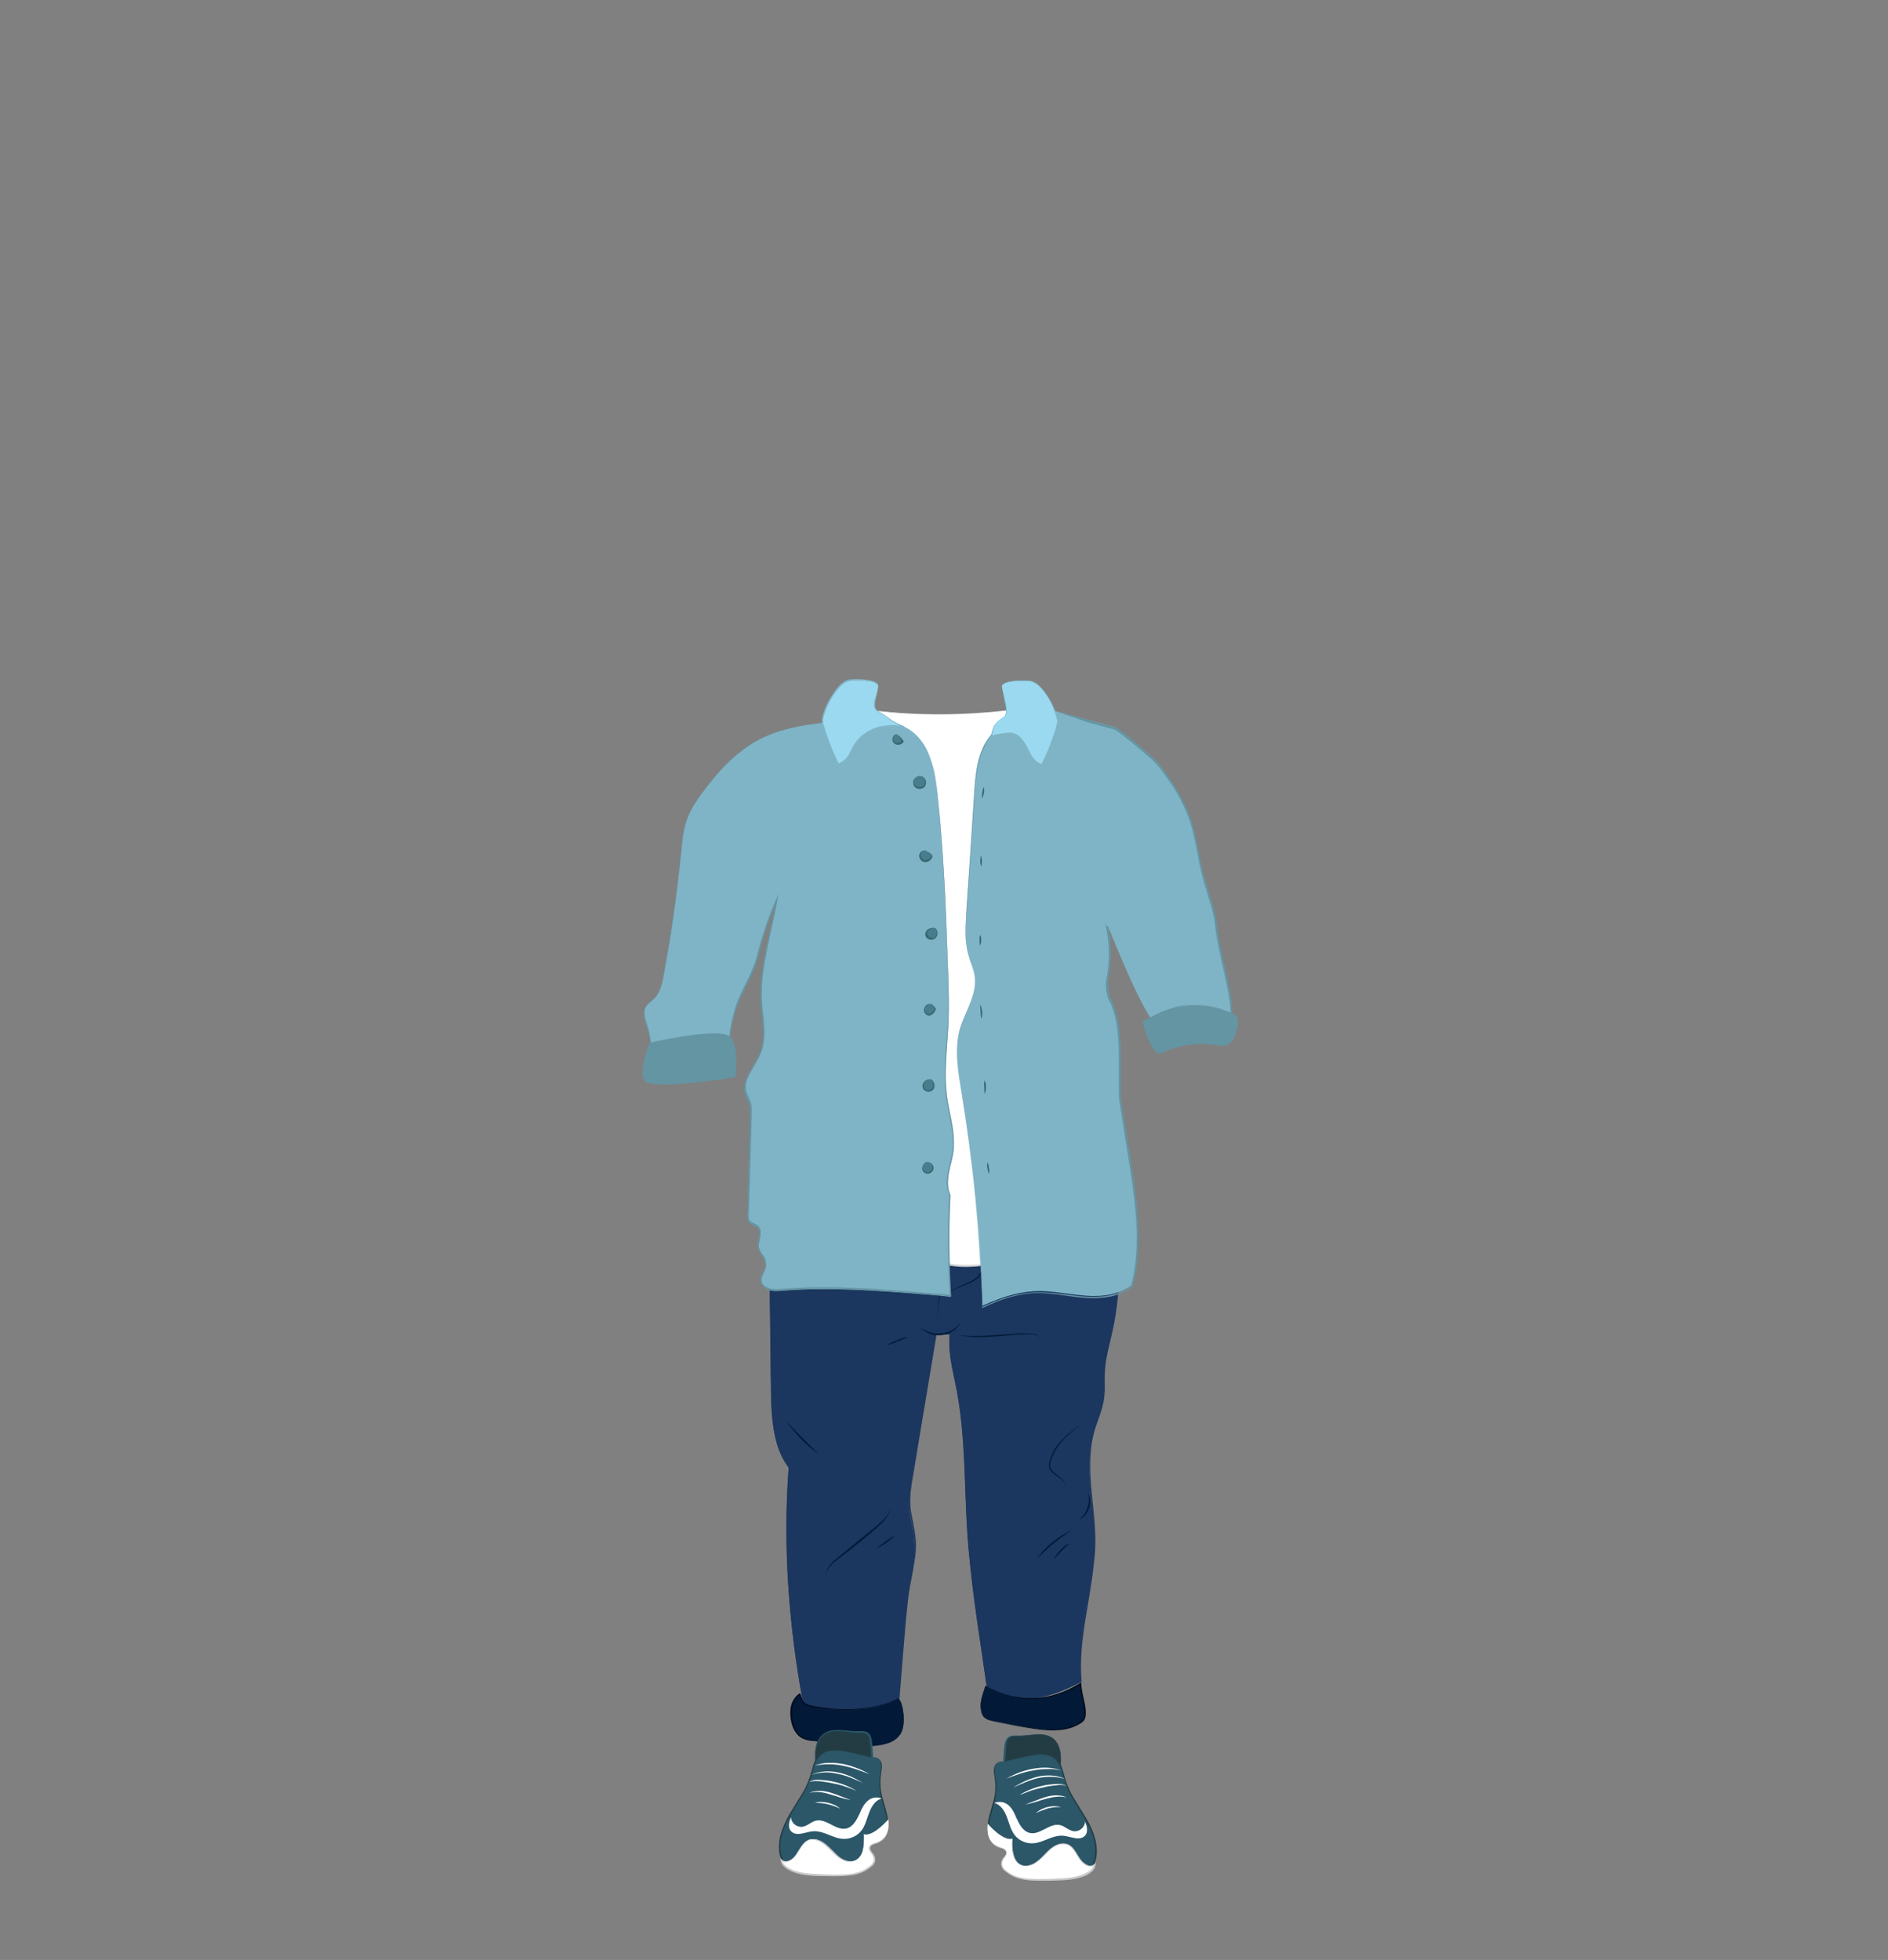 <?xml version="1.0" encoding="utf-8"?>
<!-- Generator: Adobe Illustrator 24.2.3, SVG Export Plug-In . SVG Version: 6.00 Build 0)  -->
<svg version="1.1" id="tenue_x5F_feminine_x5F_7" xmlns="http://www.w3.org/2000/svg" xmlns:xlink="http://www.w3.org/1999/xlink"
	 x="0px" y="0px" viewBox="0 0 553 574" style="enable-background:new 0 0 553 574;" xml:space="preserve">
<rect x="0" y="0" width="553" height="574" fill="#808080" stroke="none"/>
<style type="text/css">
	.st0{fill:none;}
	.st1{fill:#1B365F;}
	.st2{fill:#021A38;}
	.st3{fill:#000F21;}
	.st4{fill:#000B1E;}
	.st5{fill:#B67941;}
	.st6{fill:#926037;}
	.st7{fill:#233C44;}
	.st8{fill:#2B5769;}
	.st9{fill:#FFFFFF;}
	.st10{fill:#C6C8CA;}
	.st11{fill:#D1D3D2;}
	.st12{fill:#7FB4C6;}
	.st13{fill:#6495A3;}
	.st14{fill:#9AD9F0;}
	.st15{fill:#487D8E;}
	.st16{fill:#396772;}
</style>
<g id="cadre_8_">
	<rect x="0" class="st0" width="553" height="574"/>
</g>
<g>
	<g>
		<g>
			<path class="st1" d="M225.2,356.4c0.2,16.8,0.4,33.6,0.6,50.4c0.1,8,0.5,16.8,5.2,23c-1.7,22.9,0,46.1,4.2,68.8
				c2.8,2.1,6.6,2.4,10.1,2.5c6,0.3,12.3,0.4,17.8-2.6c0.5-6.1,1-12.2,1.5-18.3c0.4-5.5,0.9-11,1.8-16.4c0.7-4.1,1.7-8.2,1.4-12.4
				c-0.2-3.5-1.4-7-1.5-10.5c-0.1-2.8,0.3-5.7,0.8-8.5c2.4-13.9,4.8-27.8,6.9-41.8c1.4,0.1,2.8,0.2,4.2,0.2
				c-0.6,5.3,0.9,10.6,1.9,15.8c2.7,13.7,2.3,27.8,3.2,41.7c1,15.3,3.6,30.4,5.7,45.6c3.8,3,9,3.9,13.8,3.3s9.4-2.6,13.7-4.8
				c-1.3-13.9,4-27.7,4-41.7c0-10.5-3.1-21.2-0.2-31.4c0.9-3.3,2.4-6.4,2.9-9.8c0.4-2.6,0.1-5.3,0.3-7.9c0.2-4,1.4-7.9,2.2-11.8
				c4.1-18.5,1.9-38.3-6-55.5c-0.5-1-1-2-1.9-2.7c-1-0.7-2.2-0.9-3.4-1.1c-5.9-0.6-11.9,0.3-17.8-0.5c-9.5-1.2-18.6-6.3-28.1-5
				c-2.5,0.4-4.8,1.1-7.3,1.5c-3.8,0.6-7.6,0.1-11.5-0.1c-4.4-0.2-8.9,0.1-13,1.7c-4.1,1.6-7.7,4.8-9,9
				C225.7,343.4,228.8,350.5,225.2,356.4z"/>
			<path class="st1" d="M225.2,356.4l0.5,37.2l0.1,9.3c0.1,3.1,0,6.2,0.2,9.3c0.2,3.1,0.5,6.2,1.2,9.2c0.7,3,1.9,5.9,3.8,8.4
				c0,0,0,0,0,0c-1.7,23,0,46.2,4.2,68.8l0-0.1c1.9,1.5,4.3,2,6.7,2.3c2.4,0.2,4.8,0.3,7.2,0.3c2.4,0,4.8-0.1,7.2-0.5
				c2.4-0.4,4.7-1.1,6.8-2.3l-0.1,0.1l1.1-13.6c0.4-4.5,0.7-9,1.2-13.6c0.2-2.3,0.5-4.5,0.9-6.8c0.4-2.2,0.8-4.5,1.2-6.7
				c0.3-2.2,0.5-4.5,0.4-6.7c-0.2-2.2-0.7-4.5-1.1-6.7c-0.4-2.2-0.6-4.5-0.4-6.8c0.2-2.3,0.6-4.5,1-6.7l2.2-13.4l4.4-26.9
				c0-0.1,0.1-0.2,0.2-0.2l4.2,0.2c0.1,0,0.2,0.1,0.2,0.2l0,0c-0.5,4.3,0.4,8.6,1.3,12.8c1,4.2,1.6,8.5,2.1,12.8
				c0.9,8.6,1,17.3,1.4,25.9c0.3,8.6,1.2,17.2,2.3,25.8c1.1,8.6,2.5,17.1,3.7,25.7l-0.1-0.1c1.9,1.5,4.1,2.5,6.5,3
				c2.3,0.5,4.8,0.6,7.2,0.3c4.8-0.6,9.3-2.5,13.6-4.7l-0.1,0.2c-0.5-5.8,0.1-11.7,1-17.4c0.9-5.7,2-11.4,2.6-17.2
				c0.3-2.9,0.4-5.8,0.4-8.7c-0.1-2.9-0.4-5.8-0.6-8.7c-0.6-5.8-1.2-11.6-0.4-17.4c0.2-1.4,0.5-2.9,0.9-4.3c0.4-1.4,0.9-2.8,1.4-4.1
				c0.5-1.4,0.9-2.7,1.2-4.2c0.3-1.4,0.4-2.9,0.4-4.3c0-1.4,0-2.9,0-4.4c0.1-1.5,0.3-2.9,0.5-4.3c0.5-2.9,1.3-5.7,1.9-8.5
				c2.4-11.4,2.4-23.2,0.3-34.6c-1.1-5.7-2.8-11.3-5-16.7c-0.6-1.3-1.1-2.7-1.8-4c-0.3-0.6-0.7-1.3-1.2-1.8c-0.5-0.5-1.1-0.8-1.8-1
				c-1.4-0.4-2.9-0.4-4.3-0.5c-1.4-0.1-2.9-0.1-4.4,0c-2.9,0-5.8,0.1-8.7,0c-2.9-0.2-5.8-0.7-8.6-1.5c-5.6-1.4-11.1-3.5-16.9-3.9
				c-5.9-0.7-11.3,2.4-17.2,1.9c-2.9-0.1-5.8-0.4-8.7-0.4c-2.9,0-5.8,0.2-8.6,1c-2.8,0.8-5.4,2.1-7.6,4.1c-2.1,2-3.7,4.6-4,7.5
				c-0.4,2.9-0.1,5.8-0.1,8.7C227.1,350.9,226.7,353.9,225.2,356.4z M225.2,356.4c1.6-2.5,1.9-5.5,1.9-8.4c0-2.9-0.4-5.8,0.1-8.7
				c0.4-2.9,1.9-5.6,4-7.5c2.1-2,4.8-3.4,7.6-4.1c2.8-0.8,5.7-1,8.6-1c2.9,0,5.8,0.3,8.7,0.4c5.9,0.5,11.3-2.6,17.2-2
				c5.8,0.4,11.3,2.5,17,3.9c2.8,0.7,5.7,1.3,8.6,1.4c2.9,0.2,5.8,0.1,8.7,0c1.5,0,2.9,0,4.4,0c1.4,0.1,2.9,0.1,4.3,0.5
				c0.7,0.2,1.4,0.6,1.9,1.1c0.5,0.5,0.9,1.2,1.2,1.8c0.6,1.3,1.2,2.7,1.8,4c2.2,5.4,3.9,11,5,16.7c2.2,11.4,2.2,23.3-0.2,34.7
				c-0.6,2.9-1.4,5.7-1.9,8.5c-0.3,1.4-0.4,2.9-0.5,4.3c-0.1,1.4,0,2.9,0,4.3c0,1.5-0.1,2.9-0.4,4.4c-0.3,1.4-0.7,2.8-1.2,4.2
				c-0.5,1.4-1,2.7-1.4,4.1c-0.4,1.4-0.7,2.8-0.9,4.2c-0.8,5.7-0.2,11.6,0.4,17.3c0.3,2.9,0.6,5.8,0.7,8.7c0.1,2.9,0,5.8-0.4,8.7
				c-0.6,5.8-1.7,11.5-2.6,17.2c-0.9,5.7-1.5,11.5-1,17.3c0,0.1,0,0.2-0.1,0.2c-4.3,2.2-8.9,4.2-13.7,4.8c-2.4,0.3-4.9,0.2-7.3-0.3
				c-2.4-0.5-4.7-1.5-6.6-3.1c0,0-0.1-0.1-0.1-0.1c-1.2-8.6-2.6-17.1-3.7-25.7c-1.1-8.6-2-17.2-2.3-25.9c-0.4-8.6-0.5-17.3-1.4-25.9
				c-0.5-4.3-1.1-8.6-2.1-12.8c-0.9-4.2-1.8-8.6-1.3-12.9l0.2,0.2l-4.2-0.3l0.2-0.2l-4.5,26.9l-2.2,13.4c-0.4,2.2-0.8,4.5-1,6.7
				c-0.2,2.2-0.1,4.5,0.4,6.7c0.4,2.2,0.9,4.4,1.1,6.7c0.2,2.3,0,4.6-0.4,6.8c-0.3,2.2-0.8,4.5-1.2,6.7c-0.4,2.2-0.7,4.5-0.9,6.7
				c-0.5,4.5-0.8,9-1.2,13.6l-1.1,13.6c0,0,0,0.1-0.1,0.1c-2.1,1.2-4.5,1.9-6.8,2.3c-2.4,0.4-4.8,0.5-7.2,0.5
				c-2.4-0.1-4.8-0.1-7.2-0.3c-2.4-0.3-4.8-0.8-6.8-2.3c0,0,0,0,0-0.1c-4.2-22.7-5.8-45.8-4.1-68.9l0,0c-1.9-2.5-3.1-5.4-3.8-8.4
				c-0.7-3-1-6.1-1.2-9.2c-0.2-3.1-0.1-6.2-0.2-9.3l-0.1-9.3L225.2,356.4z"/>
		</g>
		<g>
			<path class="st2" d="M261.9,340.7c-0.9,1-1.1,2.4-1.2,3.8c-0.3,3.2-0.3,6.4,0.1,9.6c-1.4-0.1-2.7-0.1-4.1-0.2
				c-0.3-3.9-0.1-7.8,0.5-11.7c0.1-0.5,0.2-1,0.6-1.3c0.2-0.1,0.5-0.1,0.7-0.1C259.8,340.7,261,340.7,261.9,340.7z"/>
			<path class="st3" d="M261.9,340.7c-0.7,0.9-0.9,2.1-1,3.2c-0.1,1.1-0.2,2.3-0.2,3.4c0,2.3,0.1,4.5,0.3,6.8l0,0.3l-0.3,0l-4.1-0.1
				l-0.2,0l0-0.2c-0.2-2.9-0.2-5.8,0.1-8.7c0.1-0.7,0.2-1.4,0.3-2.2l0.2-1.1c0.1-0.4,0.2-0.8,0.5-1c0.3-0.3,0.8-0.2,1.1-0.2l1.1,0
				L261.9,340.7z M261.9,340.7l-2.2,0.1l-1.1,0.1c-0.4,0-0.7,0-1,0.2c-0.5,0.5-0.4,1.3-0.5,2c-0.1,0.7-0.2,1.4-0.2,2.2
				c-0.2,2.9-0.3,5.8,0,8.6l-0.2-0.2l4.1,0.2l-0.2,0.3c-0.2-2.3-0.3-4.5-0.2-6.8c0.1-1.1,0.1-2.3,0.3-3.4
				C260.8,342.7,261.1,341.5,261.9,340.7z"/>
		</g>
		<g>
			<path class="st2" d="M254.5,345.7c0.2,3.3-1.2,6.5-2.5,9.6c-0.5,1.2-1.1,2.5-1.9,3.6c-1.8,2.5-4.8,4-7.8,4.9
				c-4,1.2-8.6,1.7-12-0.6c-0.3-0.2-0.6-0.4-0.8-0.7c-0.7-1.1,0.3-2.6,0.2-4c4.1,1.6,8.8,1.9,13.1,0.8c1.1-0.3,2.2-0.7,3.2-1.3
				c3.7-2.3,4.5-7.2,5.7-11.4c0.1-0.3,0.2-0.5,0.4-0.7c0.2-0.1,0.4-0.1,0.6-0.2C253.2,345.6,253.9,345.6,254.5,345.7z"/>
			<path class="st3" d="M254.5,345.7c0.2,3.5-1.2,6.8-2.5,9.9c-0.7,1.6-1.4,3.2-2.6,4.4c-1.2,1.3-2.7,2.2-4.3,2.9
				c-1.6,0.7-3.2,1.2-4.9,1.6c-1.7,0.4-3.4,0.6-5.2,0.4c-1.7-0.1-3.5-0.7-4.9-1.6c-0.4-0.2-0.8-0.5-1-1c-0.2-0.5-0.2-1-0.1-1.4
				c0.1-0.9,0.5-1.7,0.4-2.5l0-0.4l0.4,0.1c2.6,1,5.3,1.5,8,1.5c1.4,0,2.7-0.2,4.1-0.4c1.3-0.3,2.7-0.7,3.8-1.4
				c1.2-0.7,2.1-1.7,2.8-2.9c0.7-1.2,1.2-2.5,1.7-3.8c0.4-1.3,0.8-2.7,1.2-4c0.1-0.3,0.2-0.7,0.3-1c0.1-0.2,0.2-0.3,0.3-0.4
				c0.2-0.1,0.3-0.1,0.5-0.1C253.1,345.6,253.8,345.5,254.5,345.7z M254.5,345.7c-0.7-0.2-1.4-0.1-2.1,0c-0.4,0-0.7,0.2-0.8,0.5
				c-0.1,0.3-0.2,0.7-0.3,1c-0.3,1.3-0.7,2.7-1.1,4c-0.4,1.3-0.9,2.6-1.6,3.9c-0.7,1.2-1.7,2.3-2.9,3c-1.2,0.8-2.6,1.2-3.9,1.5
				c-1.4,0.3-2.8,0.4-4.2,0.5c-2.8,0-5.6-0.4-8.2-1.5l0.3-0.2c0.1,0.9-0.3,1.8-0.4,2.6c-0.1,0.4,0,0.8,0.1,1.1
				c0.1,0.3,0.4,0.6,0.8,0.8c1.4,0.9,3,1.4,4.7,1.6c3.4,0.3,6.8-0.6,9.9-1.9c1.5-0.7,3-1.6,4.2-2.8c1.2-1.2,2-2.7,2.6-4.3
				C253.1,352.4,254.6,349.2,254.5,345.7z"/>
		</g>
		<g>
			<path class="st2" d="M297.4,347.2c0.1,2.9,0.9,5.8,2.5,8.1c1.6,2.4,4.1,4.2,6.9,4.9c1.6,0.4,3.3,0.3,4.9,0.1
				c5.2-0.6,10.5-3,13.6-7.3c-1.5,0-2.9-0.7-4.3-0.3c-0.7,0.2-1.2,0.6-1.8,1c-3.2,2.1-7.1,3.4-10.9,2.6c-3.7-0.8-7-4.2-6.9-8
				C300,347.9,298.7,347.5,297.4,347.2z"/>
			<path class="st3" d="M297.4,347.2c0.2,3.2,1.2,6.3,3.1,8.8c1.9,2.5,4.9,4.2,8,4.3c1.6,0.1,3.1-0.1,4.7-0.4
				c1.5-0.3,3.1-0.7,4.5-1.3c2.9-1.2,5.5-3.1,7.4-5.6l0.2,0.4c-1.3,0-2.5-0.5-3.6-0.4c-1.2,0-2.1,0.9-3.2,1.5
				c-2.1,1.2-4.5,2.1-7,2.3c-2.5,0.2-5-0.5-7-2c-1.9-1.5-3.3-3.9-3.2-6.4l0,0.1L297.4,347.2z M297.4,347.2l4,1l0,0l0,0
				c0,2.5,1.4,4.7,3.3,6.1c1.9,1.5,4.4,2.1,6.8,1.9c2.4-0.2,4.7-1.1,6.8-2.3c0.5-0.3,1-0.6,1.5-1c0.5-0.3,1.2-0.6,1.8-0.6
				c1.3-0.1,2.5,0.4,3.6,0.4l0.5,0l-0.3,0.4c-1.9,2.6-4.6,4.6-7.6,5.8c-1.5,0.6-3,1.1-4.6,1.3c-1.6,0.3-3.2,0.5-4.8,0.4
				c-3.3-0.2-6.3-2-8.2-4.5C298.3,353.5,297.5,350.3,297.4,347.2z"/>
		</g>
		<g>
			<path class="st2" d="M263.5,508.2c-1.2,1.6-3.2,2.4-5.2,2.8c-3.3,0.7-6.8,0.3-10.2-0.1c-3.3-0.4-6.5-0.7-9.8-1.1
				c-1-0.1-2.1-0.2-3.1-0.7c-2.7-1.3-3.6-4.6-3.6-7.5c0-2,0.8-4.2,2.5-5.4c0.6,1.3,0.6,2.4,1.8,3c1.2,0.6,2.5,0.8,3.8,1
				c7.9,1.2,16.1,0.9,23.3-2.6C264.1,497,265.9,505.2,263.5,508.2z"/>
			<path class="st4" d="M263.5,508.2c-1.2,1.5-2.9,2.3-4.7,2.7c-1.8,0.4-3.7,0.5-5.5,0.5c-1.8-0.1-3.7-0.3-5.5-0.5l-5.5-0.6
				c-1.8-0.2-3.7-0.4-5.5-0.6c-0.9-0.2-1.8-0.5-2.6-1.1c-0.7-0.6-1.3-1.4-1.7-2.2c-0.8-1.7-1.1-3.6-1-5.5c0.1-1.9,1-3.8,2.6-4.9
				l0.2-0.2l0.1,0.2c0.4,0.8,0.5,1.8,1,2.4c0.3,0.3,0.6,0.5,1,0.7c0.4,0.2,0.8,0.3,1.2,0.4c1.7,0.4,3.5,0.6,5.3,0.8
				c3.5,0.4,7.1,0.4,10.6-0.1c1.8-0.2,3.5-0.6,5.2-1.1c0.9-0.3,1.7-0.5,2.5-0.9c0.4-0.1,0.8-0.3,1.2-0.5l0.6-0.3
				c0.3-0.1,0.4,0.2,0.5,0.4c0.4,0.8,0.6,1.7,0.8,2.5c0.2,0.9,0.3,1.8,0.3,2.7c0,0.9,0,1.8-0.2,2.7
				C264.3,506.6,264,507.5,263.5,508.2z M263.5,508.2c0.6-0.7,0.8-1.6,1-2.4c0.2-0.9,0.2-1.8,0.2-2.7c0-0.9-0.1-1.8-0.3-2.7
				c-0.2-0.9-0.4-1.8-0.8-2.5c-0.1-0.2-0.3-0.4-0.5-0.4l-0.6,0.3c-0.4,0.2-0.8,0.4-1.2,0.5c-0.8,0.3-1.7,0.6-2.5,0.9
				c-1.7,0.5-3.5,0.9-5.2,1.2c-3.5,0.5-7.1,0.5-10.7,0.2c-1.8-0.2-3.5-0.3-5.3-0.7c-0.4-0.1-0.9-0.2-1.3-0.4
				c-0.4-0.2-0.9-0.4-1.2-0.8c-0.6-0.8-0.7-1.7-1.1-2.5l0.3,0.1c-1.4,1.1-2.2,2.9-2.3,4.6c-0.1,1.8,0.2,3.6,0.9,5.3
				c0.4,0.8,0.9,1.5,1.6,2.1c0.7,0.6,1.5,0.9,2.4,1.1c1.8,0.3,3.6,0.5,5.5,0.7l5.5,0.7c1.8,0.2,3.7,0.4,5.5,0.5
				c1.8,0.1,3.7,0,5.5-0.4C260.5,510.4,262.3,509.6,263.5,508.2z"/>
		</g>
		<g>
			<path class="st2" d="M288.6,493.7c-0.7,2.4-1.7,4.8-1.2,7.2c0.1,0.6,0.3,1.2,0.6,1.7c0.6,0.9,1.8,1.2,2.9,1.4
				c3.4,0.7,6.7,1.4,10.1,1.9c5.1,0.8,10.8,1.4,15.2-1.3c0.5-0.3,1-0.7,1.3-1.2c0.3-0.6,0.3-1.4,0.3-2.1c-0.1-2.9-1.1-5.3-1.2-8.3
				C307.6,498.6,297.7,499.1,288.6,493.7z"/>
			<path class="st4" d="M288.6,493.7c-0.6,2-1.3,4.1-1.3,6.2c0.1,1,0.2,2.2,0.9,2.9c0.7,0.7,1.8,1,2.8,1.2c4.1,0.9,8.3,1.7,12.5,2.2
				c2.1,0.3,4.2,0.4,6.3,0.2c2.1-0.2,4.1-0.7,5.9-1.7c0.9-0.5,1.7-1.1,1.8-2.2c0.1-1,0-2.1-0.2-3.1c-0.3-2.1-1-4.1-1-6.3l0.3,0.2
				c-4.2,2.5-9.1,4.2-14,4.3c-2.5,0.1-4.9-0.3-7.3-1C293,496,290.7,495,288.6,493.7z M288.6,493.7c4.3,2.4,9.1,3.8,14,3.6
				c4.9-0.1,9.7-1.8,13.8-4.4l0.3-0.2l0,0.4c0.1,2.1,0.7,4.1,1.1,6.2c0.2,1.1,0.3,2.1,0.2,3.2c-0.1,0.6-0.3,1.2-0.7,1.6
				c-0.4,0.4-0.9,0.7-1.3,0.9c-1.9,1.1-4,1.6-6.1,1.7c-2.1,0.2-4.3,0-6.4-0.3c-4.2-0.6-8.3-1.4-12.5-2.3c-1-0.2-2.1-0.5-2.9-1.3
				c-0.4-0.4-0.6-0.9-0.7-1.5c-0.1-0.5-0.2-1.1-0.2-1.6C287.2,497.7,288,495.7,288.6,493.7z"/>
		</g>
		<g>
			<path class="st5" d="M279.5,343.1c1.3,0.5,1.9,2.3,1.3,3.5c-0.3,0.5-0.7,0.8-1.1,1.1c-0.9,0.6-2.2,0.7-2.8-0.2
				c-0.4-0.5-0.3-1.2-0.1-1.9C277.1,344.3,278.3,343.3,279.5,343.1z"/>
			<path class="st6" d="M279.5,343.1c1.2,0.4,2,1.8,1.6,3.1c-0.4,1.3-1.7,2.2-3,2.2c-0.7,0-1.4-0.4-1.7-1.1c-0.2-0.7-0.1-1.4,0.2-2
				C277.1,344.1,278.2,343.2,279.5,343.1z M279.5,343.1c-1.2,0.3-2.1,1.3-2.5,2.4c-0.2,0.5-0.3,1.2-0.1,1.7c0.2,0.5,0.7,0.8,1.2,0.8
				c1.1,0,2.3-0.7,2.7-1.8C281.1,345,280.6,343.7,279.5,343.1z"/>
		</g>
		<g>
			<path class="st2" d="M275.2,341.4l-0.4,2.1c0,0,0,0-0.1,0c-0.5-0.1-1-0.1-1.4,0c-0.5,0.1-0.9,0.3-1.1,0.7c-0.2,0.4,0,0.9,0.3,1.3
				l0.8,1.2c1,1.7,1.8,3.5,2.4,5.4c1.1,3.8,1.5,7.7,1.4,11.6c-0.1,3.9-0.6,7.8-1.2,11.6c-0.6,3.9-1.2,7.7-1.4,11.6
				c0.1-3.9,0.6-7.8,1-11.6c0.5-3.9,1-7.7,1.1-11.6c0.1-3.9-0.2-7.8-1.4-11.5c-0.5-1.9-1.3-3.7-2.2-5.3l-0.8-1.2
				c-0.3-0.4-0.5-1-0.2-1.5c0.2-0.5,0.8-0.7,1.3-0.8c0.5-0.1,1,0,1.5,0.1l0,0L275.2,341.4z"/>
		</g>
		<g>
			<path class="st2" d="M281.4,387.2c-1,2.1-3.2,3.6-5.6,3.8c-2.4,0.3-4.8-0.6-6.3-2.4c1.8,1.5,4.1,2.2,6.3,1.9
				C278,390.3,280.1,389.1,281.4,387.2z"/>
		</g>
		<g>
			<path class="st2" d="M289.1,348c0.3,3.1,0.4,6.2,0.3,9.3c-0.1,3.1-0.3,6.2-0.7,9.3c-0.2,1.5-0.4,3.1-0.7,4.6
				c-0.2,0.8-0.4,1.5-0.8,2.2c-0.4,0.7-1.1,1.2-1.7,1.6c-1.4,0.8-2.8,1.3-4.2,1.9l-4.3,1.8l4.2-2c1.4-0.7,2.9-1.2,4.1-2
				c0.6-0.4,1.2-0.9,1.6-1.5c0.4-0.6,0.6-1.4,0.7-2.1c0.3-1.5,0.5-3,0.7-4.6c0.4-3.1,0.6-6.1,0.8-9.2
				C289.2,354.2,289.2,351.1,289.1,348z"/>
		</g>
		<g>
			<path class="st2" d="M265.9,391.5c-1,0.6-2,1-3,1.4c-1,0.4-2,0.8-3.1,1c0.9-0.6,1.9-1,3-1.4C263.7,392.1,264.8,391.7,265.9,391.5
				z"/>
		</g>
		<g>
			<path class="st2" d="M280.9,391c4,0.5,8.1,0.2,12.1-0.1c2-0.1,4-0.3,6.1-0.4c1,0,2,0,3.1,0.1c1,0.1,2.1,0.5,2.6,1.4
				c-0.6-0.9-1.7-1.1-2.6-1.2c-1-0.1-2,0-3,0c-2,0.1-4,0.3-6,0.5c-2,0.1-4,0.3-6.1,0.3C284.9,391.6,282.9,391.5,280.9,391z"/>
		</g>
		<g>
			<path class="st2" d="M316.2,417.5c-1.5,1.2-3,2.4-4.4,3.8c-1.3,1.4-2.5,2.9-3.3,4.7c-0.4,0.9-0.7,1.8-0.9,2.7
				c-0.1,0.5-0.1,0.9,0.1,1.3c0.2,0.4,0.5,0.7,0.9,1.1c0.7,0.6,1.5,1.2,2.2,1.8c0.7,0.6,1.4,1.5,1.6,2.4c-0.3-0.9-1-1.7-1.7-2.2
				c-0.8-0.6-1.6-1.1-2.3-1.7c-0.4-0.3-0.8-0.7-1-1.2c-0.2-0.5-0.2-1.1-0.1-1.6c0.2-1,0.5-1.9,0.9-2.8c0.8-1.8,2-3.4,3.5-4.7
				C313,419.7,314.6,418.6,316.2,417.5z"/>
		</g>
		<g>
			<path class="st2" d="M318.7,437.4c0.7,1.3,0.8,2.9,0.3,4.3c-0.5,1.4-1.5,2.7-2.9,3.3c1.1-0.9,2-2.1,2.4-3.4
				C319,440.2,319.1,438.8,318.7,437.4z"/>
		</g>
		<g>
			<path class="st2" d="M313.9,448.2c-1.9,1.2-3.7,2.5-5.4,3.9c-1.7,1.4-3.3,2.9-4.8,4.5c1.2-1.9,2.8-3.5,4.5-4.9
				C309.9,450.3,311.8,449.1,313.9,448.2z"/>
		</g>
		<g>
			<path class="st2" d="M313.4,451.9c-0.8,0.8-1.7,1.5-2.4,2.3c-0.8,0.8-1.5,1.6-2.3,2.4c0.5-1,1.2-2,2-2.7
				C311.4,453,312.3,452.4,313.4,451.9z"/>
		</g>
		<g>
			<path class="st2" d="M261.4,441c-0.4,1.1-0.9,2.2-1.6,3.2c-0.7,1-1.5,1.9-2.4,2.7c-1.7,1.6-3.6,3.1-5.4,4.6l-5.6,4.4
				c-0.9,0.7-1.9,1.4-2.7,2.2c-0.8,0.8-1.6,1.8-1.8,2.9c0.1-1.2,0.8-2.3,1.6-3.1c0.8-0.9,1.8-1.6,2.7-2.4l5.5-4.5
				c1.8-1.5,3.7-2.9,5.5-4.5C259,445,260.6,443.2,261.4,441z"/>
		</g>
		<g>
			<path class="st2" d="M262,449.7c-0.7,0.9-1.6,1.6-2.5,2.2c-0.9,0.6-1.9,1.2-2.9,1.6c0.9-0.7,1.8-1.4,2.7-2
				C260.1,450.9,261,450.3,262,449.7z"/>
		</g>
		<g>
			<path class="st2" d="M230.1,416.1l4.8,4.9l4.9,4.9c-1.9-1.3-3.6-2.9-5.2-4.5C233,419.7,231.5,417.9,230.1,416.1z"/>
		</g>
	</g>
	<g>
		<g>
			<path class="st7" d="M238.9,516.5c-0.4-3.2-0.2-7,2.4-8.8c2.8-1.9,6.6-0.5,9.9-0.6c0.9,0,1.8-0.1,2.5,0.4c1,0.6,1.2,2,1.3,3.2
				c0.1,1.8,0.3,3.6,0.4,5.4c0,0.7,0.1,1.3-0.1,2c-0.2,0.8-0.7,1.4-1.2,2c-1.1,1.4-2.3,2.9-3.4,4.3c-2.4,2.9-5.2,6-8.9,6.6
				c-0.5,0.1-1.1,0.1-1.6-0.1c-0.5-0.2-0.9-0.6-1.2-1.1c-1.6-2.1-2.2-4.9-1.8-7.5C237.7,520.2,239.2,518.4,238.9,516.5z"/>
			<path class="st8" d="M238.9,516.5c-0.2-1.4-0.2-2.9,0-4.3c0.2-1.4,0.7-2.9,1.8-3.9c1-1.1,2.5-1.6,4-1.6c1.5-0.1,2.9,0.1,4.4,0.2
				c0.7,0.1,1.4,0.1,2.2,0.1c0.7,0,1.5-0.1,2.2,0.1c0.8,0.2,1.4,0.9,1.6,1.6c0.3,0.7,0.3,1.5,0.4,2.2l0.3,4.3c0,0.7,0.2,1.4,0.1,2.2
				c0,0.8-0.4,1.5-0.8,2.1c-0.9,1.2-1.8,2.3-2.7,3.4c-0.9,1.1-1.8,2.3-2.8,3.4c-1,1.1-2,2.1-3.3,2.9c-1.2,0.8-2.6,1.5-4,1.7
				c-0.7,0.1-1.5,0.2-2.2-0.2c-0.6-0.4-1-1.1-1.4-1.7c-0.8-1.3-1.2-2.7-1.4-4.1c-0.2-1.4,0-2.9,0.6-4.3
				C238.3,519.3,239.1,517.9,238.9,516.5z M238.9,516.5c0.2,1.5-0.6,2.8-1.1,4.2c-0.6,1.3-0.7,2.8-0.5,4.3c0.2,1.4,0.6,2.8,1.4,4.1
				c0.4,0.6,0.8,1.2,1.4,1.6c0.6,0.4,1.3,0.3,2,0.2c2.9-0.6,5.1-2.6,7-4.7c1-1.1,1.9-2.2,2.8-3.4c0.9-1.1,1.8-2.3,2.7-3.4
				c0.4-0.6,0.7-1.2,0.7-1.9c0-0.7,0-1.4-0.1-2.1l-0.3-4.3c-0.1-0.7-0.1-1.4-0.3-2.1c-0.2-0.7-0.7-1.2-1.3-1.4
				c-0.7-0.2-1.4-0.1-2.1-0.1c-0.7,0-1.5-0.1-2.2-0.2c-1.4-0.2-2.9-0.4-4.3-0.3c-1.4,0-2.9,0.5-3.9,1.5c-1,1-1.6,2.5-1.8,3.9
				C238.7,513.6,238.8,515,238.9,516.5z"/>
		</g>
		<g>
			<path class="st8" d="M255.5,514.8c1-0.5,2.2,0.3,2.6,1.4c0.3,1.1,0.1,2.2-0.1,3.3c-0.3,2-0.3,4.1,0.1,6.1
				c0.5,2.5,1.6,4.9,1.8,7.4c0.2,2.5-0.8,5.4-3.1,6.4c-0.9,0.4-2,0.5-2.3,1.4c-0.3,1,0.7,1.9,1,2.9c0.3,1-0.2,2.1-1,2.8
				c-0.8,0.7-1.9,1-2.9,1.3c-5.7,1.4-11.6,0.8-17.4,0.1c-0.8-0.1-1.6-0.2-2.4-0.5c-2-0.8-3-3-3.3-5.1c-0.5-4,1.2-7.9,3.3-11.4
				c2.1-3.4,4.5-6.7,5.7-10.6c0.7-2.4,1.1-5.2,3.1-6.7c2-1.5,4.8-1.2,7.3-0.7C250.7,513.6,253.4,514.2,255.5,514.8z"/>
			<path class="st7" d="M255.5,514.8c0.5-0.3,1.2-0.2,1.7,0.2c0.5,0.3,0.9,0.9,1,1.4c0.3,1.2-0.1,2.4-0.2,3.5
				c-0.3,2.3-0.1,4.7,0.6,7c0.6,2.3,1.5,4.5,1.5,6.9c0,1.2-0.3,2.4-0.9,3.5c-0.6,1.1-1.6,2-2.7,2.3c-0.6,0.2-1.1,0.4-1.5,0.7
				c-0.4,0.4-0.4,1-0.2,1.5c0.2,0.5,0.6,1,0.8,1.6c0.2,0.6,0.2,1.3-0.1,1.9c-0.5,1.2-1.6,1.9-2.8,2.3c-1.1,0.4-2.3,0.6-3.5,0.8
				c-4.7,0.7-9.5,0.3-14.2-0.2c-1.2-0.2-2.4-0.1-3.5-0.7c-1.1-0.5-2-1.5-2.5-2.6c-1.1-2.2-1-4.8-0.5-7.1c0.6-2.3,1.6-4.5,2.8-6.6
				c1.2-2,2.5-4,3.7-6c1.2-2,2.1-4.2,2.7-6.5c0.3-1.1,0.6-2.3,1.2-3.4c0.6-1.1,1.5-2,2.6-2.4c1.1-0.5,2.4-0.5,3.5-0.4
				c1.2,0.1,2.4,0.3,3.5,0.6L255.5,514.8z M255.5,514.8l-6.9-1.6c-1.2-0.3-2.3-0.5-3.5-0.5c-1.2-0.1-2.4,0-3.4,0.5
				c-1.1,0.5-1.9,1.3-2.5,2.3c-0.5,1-0.9,2.2-1.2,3.3c-0.5,2.3-1.5,4.5-2.7,6.6c-1.2,2.1-2.5,4-3.7,6.1c-1.2,2-2.2,4.2-2.7,6.5
				c-0.5,2.3-0.5,4.7,0.5,6.8c0.5,1,1.3,1.9,2.3,2.4c1,0.5,2.2,0.5,3.4,0.6c4.7,0.5,9.4,0.9,14.1,0.2c1.2-0.2,2.3-0.4,3.4-0.8
				c1.1-0.4,2.1-1,2.5-2.1c0.2-0.5,0.3-1.1,0.1-1.6c-0.2-0.5-0.6-1-0.8-1.6c-0.3-0.5-0.3-1.4,0.2-1.8c0.5-0.5,1.1-0.6,1.6-0.8
				c1.1-0.3,2-1.1,2.6-2.1c0.6-1,0.8-2.2,0.9-3.3c0-2.3-0.8-4.6-1.5-6.9c-0.6-2.3-0.8-4.7-0.5-7.1c0.2-1.2,0.5-2.3,0.3-3.5
				c-0.1-0.6-0.5-1.1-0.9-1.4C256.7,514.7,256.1,514.5,255.5,514.8z"/>
		</g>
		<g>
			<path class="st9" d="M254.7,519.6c-2.6-1-5.2-2-7.9-2.5c-1.3-0.3-2.7-0.4-4.1-0.4c-1.4,0-2.7,0.1-4.1,0.4
				c1.3-0.5,2.7-0.8,4.1-0.8c1.4-0.1,2.8,0.1,4.2,0.3C249.7,517.2,252.3,518.2,254.7,519.6z"/>
		</g>
		<g>
			<path class="st9" d="M252.8,522.2c-2.4-1.1-4.8-2.2-7.4-2.7c-2.5-0.6-5.2-0.6-7.7,0.3c1.2-0.6,2.5-0.9,3.8-1c1.3-0.1,2.7,0,4,0.3
				C248.1,519.6,250.5,520.8,252.8,522.2z"/>
		</g>
		<g>
			<path class="st9" d="M250.9,524.5c-1.1-0.5-2.2-0.9-3.4-1.3c-1.1-0.4-2.3-0.7-3.5-0.9c-1.2-0.3-2.3-0.4-3.5-0.6
				c-1.2-0.1-2.4-0.2-3.5,0.2c1-0.7,2.4-0.7,3.6-0.6c1.2,0.1,2.4,0.2,3.6,0.5C246.5,522.3,248.8,523.2,250.9,524.5z"/>
		</g>
		<g>
			<path class="st9" d="M249.1,527.1c-2.1-0.2-4-1.1-6-1.6c-1.9-0.6-4-1-6-0.4c0.9-0.5,2-0.6,3.1-0.6c1.1,0,2.1,0.2,3.1,0.5
				C245.3,525.6,247.2,526.5,249.1,527.1z"/>
		</g>
		<g>
			<path class="st9" d="M246.1,529.7c-1.2-0.6-2.4-1-3.6-1.3c-1.2-0.3-2.5-0.4-3.8-0.4c1.3-0.4,2.7-0.3,3.9,0
				C243.9,528.3,245.1,528.8,246.1,529.7z"/>
		</g>
		<path class="st9" d="M258.3,526.7c-1.9,0.5-3,2.3-3.7,4.1c-0.7,1.8-1.1,3.7-2.2,5.2c-1.3,1.8-3.7,2.8-5.9,2.5
			c-2.7-0.3-5.1-2.2-7.9-2.2c-1.7,0-3.3,0.8-4.9,0.8c-1.7,0-3.6-1.3-2-4.9c0,1.6,1.6,3,3.3,2.8c1.5-0.2,2.6-1.5,4-1.8
			c3.1-0.7,5.8,3,8.9,2.3c2.1-0.5,3.1-2.7,4-4.6C252.9,528.4,254.7,525.5,258.3,526.7z"/>
		<g>
			<path class="st9" d="M260.2,532.8c0,0-4.4,5.2-7.2,4.4c0.2,2.7,0.1,6-2.1,7.4c-1.6,1-3.6,0.4-5.1-0.7c-1.5-1.1-2.7-2.7-4.2-3.9
				c-1.5-1.2-3.5-1.9-5.1-1c-1.5,0.8-2.2,2.7-3.3,4.2c-1,1.5-3,2.6-4.3,1.4c0,0,0.1,4,10.1,4.4c10,0.4,12.8,0.2,16.4-2.8
				c0,0,1.7-1.6,0-3.6c-1.2-1.4-0.6-2.3,1-2.8C257.9,539.4,260.8,538.2,260.2,532.8z"/>
			<path class="st10" d="M260.2,532.8c-1,1.1-2,2.1-3.2,3c-0.6,0.4-1.2,0.9-1.9,1.2c-0.7,0.3-1.4,0.5-2.2,0.3l0.1-0.1
				c0.1,1.5,0.1,3-0.2,4.4c-0.2,0.7-0.4,1.4-0.9,2.1c-0.4,0.6-1.1,1.1-1.8,1.4c-1.5,0.5-3.1-0.1-4.3-0.9c-1.2-0.8-2.2-2-3.3-3
				c-1-1-2.2-1.9-3.6-2.3c-0.7-0.2-1.4-0.2-2.1,0.1c-0.7,0.2-1.2,0.7-1.6,1.2c-0.9,1.1-1.4,2.5-2.5,3.7c-0.5,0.6-1.1,1-1.9,1.3
				c-0.7,0.3-1.7,0.2-2.3-0.4l0.4-0.2c0.1,0.8,0.8,1.6,1.5,2.1c0.7,0.5,1.6,0.9,2.5,1.2c1.8,0.6,3.7,0.8,5.6,0.9
				c1.9,0.1,3.8,0.2,5.7,0.2c1.9,0,3.8,0,5.6-0.3c0.9-0.2,1.8-0.4,2.7-0.8c0.8-0.4,1.6-0.9,2.4-1.5c0.7-0.5,1.2-1.5,0.9-2.4
				c-0.1-0.4-0.3-0.8-0.6-1.2c-0.3-0.4-0.6-0.8-0.7-1.3c-0.1-0.5,0.2-1.1,0.7-1.3c0.4-0.3,0.9-0.4,1.3-0.5c0.9-0.3,1.7-0.8,2.4-1.5
				C260.2,536.7,260.4,534.7,260.2,532.8z M260.2,532.8c0.2,1.9,0.1,3.9-1.1,5.5c-0.6,0.7-1.5,1.3-2.4,1.6c-0.5,0.1-0.9,0.3-1.3,0.5
				c-0.4,0.2-0.6,0.7-0.5,1.1c0.1,0.4,0.4,0.8,0.7,1.2c0.3,0.4,0.6,0.8,0.7,1.3c0.3,1-0.2,2.1-1,2.6c-0.7,0.6-1.5,1.2-2.4,1.6
				c-0.9,0.4-1.8,0.7-2.8,0.9c-1.9,0.3-3.8,0.4-5.7,0.4c-1.9,0-3.8-0.1-5.7-0.1c-1.9-0.1-3.8-0.3-5.7-0.9c-0.9-0.3-1.8-0.7-2.6-1.2
				c-0.8-0.6-1.6-1.3-1.7-2.4l-0.1-0.7l0.5,0.5c0.5,0.5,1.2,0.5,1.8,0.3c0.6-0.2,1.2-0.6,1.7-1.2c0.9-1,1.5-2.5,2.5-3.6
				c0.5-0.6,1.1-1.1,1.8-1.4c0.7-0.3,1.5-0.2,2.3-0.1c1.5,0.4,2.7,1.3,3.8,2.4c1.1,1,2,2.1,3.2,3c1.2,0.8,2.7,1.3,4,0.9
				c0.7-0.2,1.2-0.7,1.7-1.3c0.4-0.6,0.7-1.3,0.8-2c0.3-1.4,0.3-2.9,0.3-4.4l0-0.1l0.1,0c0.7,0.2,1.4,0,2.1-0.3
				c0.7-0.3,1.3-0.7,1.9-1.1C258.1,534.9,259.2,533.9,260.2,532.8z"/>
		</g>
	</g>
	<g>
		<g>
			<path class="st7" d="M310.6,517.7c0.4-3.2,0.2-7-2.4-8.8c-2.8-1.9-6.6-0.5-9.9-0.6c-0.9,0-1.8-0.1-2.5,0.4c-1,0.6-1.2,2-1.3,3.2
				c-0.1,1.8-0.3,3.6-0.4,5.4c0,0.7-0.1,1.3,0.1,2c0.2,0.8,0.7,1.4,1.2,2c1.1,1.4,2.3,2.9,3.4,4.3c2.4,2.9,5.2,6,8.9,6.6
				c0.5,0.1,1.1,0.1,1.6-0.1c0.5-0.2,0.9-0.6,1.2-1.1c1.6-2.1,2.2-4.9,1.8-7.5C311.8,521.5,310.3,519.6,310.6,517.7z"/>
			<path class="st8" d="M310.6,517.7c0.2-1.4,0.2-2.9,0-4.3c-0.2-1.4-0.7-2.9-1.8-3.9c-1-1-2.5-1.5-3.9-1.5
				c-1.4-0.1-2.9,0.2-4.3,0.3c-0.7,0.1-1.5,0.2-2.2,0.2c-0.7,0-1.5-0.1-2.1,0.1c-0.7,0.2-1.1,0.7-1.3,1.4c-0.2,0.7-0.3,1.4-0.3,2.1
				l-0.3,4.3c0,0.7-0.1,1.5-0.1,2.1c0,0.7,0.3,1.3,0.7,1.9c0.8,1.1,1.8,2.3,2.7,3.4c0.9,1.1,1.8,2.3,2.8,3.4c1.9,2.1,4.1,4.2,7,4.7
				c0.7,0.1,1.4,0.2,2-0.2c0.6-0.4,1-1,1.4-1.6c0.8-1.2,1.3-2.6,1.4-4.1c0.2-1.4,0-2.9-0.5-4.3C311.2,520.5,310.4,519.2,310.6,517.7
				z M310.6,517.7c-0.2,1.5,0.6,2.8,1.1,4.2c0.6,1.3,0.7,2.8,0.6,4.3c-0.2,1.4-0.6,2.9-1.4,4.1c-0.4,0.6-0.8,1.3-1.4,1.7
				c-0.7,0.4-1.5,0.4-2.2,0.2c-1.5-0.2-2.8-0.9-4-1.7c-1.2-0.8-2.3-1.9-3.3-2.9c-1-1.1-1.9-2.2-2.8-3.4c-0.9-1.1-1.8-2.2-2.7-3.4
				c-0.4-0.6-0.8-1.4-0.8-2.1c0-0.8,0.1-1.5,0.1-2.2l0.3-4.3c0.1-0.7,0.1-1.5,0.4-2.2c0.2-0.7,0.8-1.4,1.6-1.6
				c0.8-0.2,1.5-0.1,2.2-0.1c0.7,0,1.4,0,2.2-0.1c1.4-0.1,2.9-0.3,4.4-0.2c1.5,0.1,2.9,0.6,4,1.6c1,1,1.6,2.5,1.8,3.9
				C310.8,514.8,310.8,516.3,310.6,517.7z"/>
		</g>
		<g>
			<path class="st8" d="M294,516c-1-0.5-2.2,0.3-2.6,1.4c-0.3,1.1-0.1,2.2,0.1,3.3c0.3,2,0.3,4.1-0.1,6.1c-0.5,2.5-1.6,4.9-1.8,7.4
				c-0.2,2.5,0.8,5.4,3.1,6.4c0.9,0.4,2,0.5,2.3,1.4c0.3,1-0.7,1.9-1,2.9c-0.3,1,0.2,2.1,1,2.8s1.9,1,2.9,1.3
				c5.7,1.4,11.6,0.8,17.4,0.1c0.8-0.1,1.6-0.2,2.4-0.5c2-0.8,3-3,3.3-5.1c0.5-4-1.2-7.9-3.3-11.4c-2.1-3.4-4.5-6.7-5.7-10.6
				c-0.7-2.4-1.1-5.2-3.1-6.7c-2-1.5-4.8-1.2-7.3-0.7C298.8,514.8,296.1,515.4,294,516z"/>
			<path class="st7" d="M294,516c-0.5-0.3-1.2-0.1-1.7,0.2c-0.5,0.3-0.8,0.9-0.9,1.4c-0.2,1.2,0.1,2.3,0.3,3.5
				c0.3,2.4,0.1,4.8-0.5,7.1c-0.6,2.3-1.5,4.5-1.5,6.9c0,1.2,0.3,2.3,0.9,3.3c0.6,1,1.5,1.8,2.6,2.1c0.5,0.2,1.2,0.4,1.6,0.8
				c0.5,0.5,0.5,1.3,0.2,1.8c-0.2,0.6-0.6,1-0.8,1.6c-0.2,0.5-0.1,1.1,0.1,1.6c0.4,1.1,1.5,1.7,2.5,2.1c1.1,0.4,2.3,0.6,3.4,0.8
				c4.7,0.7,9.4,0.3,14.1-0.2c1.2-0.1,2.4-0.2,3.4-0.6c1-0.5,1.8-1.4,2.3-2.4c1-2.1,1-4.5,0.5-6.8c-0.5-2.3-1.5-4.4-2.7-6.5
				c-1.2-2-2.5-4-3.7-6.1c-1.2-2-2.1-4.3-2.7-6.6c-0.3-1.1-0.6-2.3-1.2-3.3c-0.5-1-1.4-1.9-2.5-2.3c-1.1-0.5-2.3-0.6-3.4-0.5
				c-1.2,0.1-2.3,0.3-3.5,0.5L294,516z M294,516l6.9-1.7c1.1-0.3,2.3-0.5,3.5-0.6c1.2-0.1,2.4,0,3.5,0.4c1.1,0.5,2,1.4,2.6,2.4
				c0.6,1.1,0.9,2.2,1.2,3.4c0.6,2.3,1.5,4.5,2.7,6.5c1.2,2,2.5,4,3.7,6c1.2,2,2.2,4.2,2.8,6.6c0.5,2.3,0.6,4.9-0.5,7.1
				c-0.5,1.1-1.4,2.1-2.5,2.6c-1.2,0.5-2.4,0.5-3.5,0.7c-4.7,0.5-9.5,0.9-14.2,0.2c-1.2-0.2-2.3-0.4-3.5-0.8
				c-1.1-0.4-2.3-1.1-2.8-2.3c-0.2-0.6-0.3-1.3-0.1-1.9c0.2-0.6,0.6-1.1,0.8-1.6c0.2-0.5,0.2-1.1-0.2-1.5c-0.4-0.4-1-0.5-1.5-0.7
				c-1.2-0.4-2.2-1.2-2.7-2.3c-0.6-1.1-0.9-2.3-0.9-3.5c0-2.4,0.9-4.7,1.5-6.9c0.7-2.3,0.9-4.6,0.6-7c-0.1-1.2-0.5-2.3-0.2-3.5
				c0.1-0.6,0.5-1.1,1-1.4C292.8,515.9,293.5,515.7,294,516z"/>
		</g>
		<g>
			<path class="st9" d="M294.8,520.9c2.4-1.4,5-2.4,7.8-2.9c1.4-0.2,2.8-0.4,4.2-0.3c1.4,0.1,2.8,0.3,4.1,0.8
				c-1.4-0.3-2.7-0.5-4.1-0.4c-1.4,0-2.7,0.1-4.1,0.4C300,518.9,297.4,519.9,294.8,520.9z"/>
		</g>
		<g>
			<path class="st9" d="M296.8,523.5c2.2-1.4,4.7-2.6,7.3-3.2c1.3-0.3,2.7-0.4,4-0.3c1.3,0.1,2.7,0.4,3.8,1
				c-2.5-0.8-5.2-0.8-7.7-0.3C301.6,521.3,299.2,522.4,296.8,523.5z"/>
		</g>
		<g>
			<path class="st9" d="M298.6,525.7c2.1-1.3,4.4-2.2,6.7-2.7c1.2-0.3,2.4-0.4,3.6-0.5c1.2-0.1,2.5-0.1,3.6,0.6
				c-1.1-0.5-2.3-0.4-3.5-0.2c-1.2,0.1-2.4,0.3-3.5,0.6c-1.2,0.2-2.3,0.6-3.5,0.9C300.9,524.8,299.8,525.3,298.6,525.7z"/>
		</g>
		<g>
			<path class="st9" d="M300.4,528.4c2-0.6,3.8-1.5,5.8-2.1c1-0.3,2-0.5,3.1-0.5c1,0,2.1,0.1,3.1,0.6c-2-0.5-4.1-0.1-6,0.4
				C304.4,527.3,302.4,528.2,300.4,528.4z"/>
		</g>
		<g>
			<path class="st9" d="M303.4,531c1-0.9,2.2-1.5,3.5-1.8c1.3-0.3,2.7-0.3,3.9,0c-1.3,0-2.6,0.1-3.8,0.4
				C305.8,530,304.6,530.4,303.4,531z"/>
		</g>
		<path class="st9" d="M291.2,528c1.9,0.5,3,2.3,3.7,4.1c0.7,1.8,1.1,3.7,2.2,5.2c1.3,1.8,3.7,2.8,5.9,2.5c2.7-0.3,5.1-2.2,7.9-2.2
			c1.7,0,3.3,0.8,4.9,0.8c1.7,0,3.6-1.3,2-4.9c0,1.6-1.6,3-3.3,2.8c-1.5-0.2-2.6-1.5-4-1.8c-3.1-0.7-5.8,3-8.9,2.3
			c-2.1-0.5-3.1-2.7-4-4.6C296.6,529.6,294.8,526.8,291.2,528z"/>
		<g>
			<path class="st9" d="M289.3,534.1c0,0,4.4,5.2,7.2,4.4c-0.2,2.7-0.1,6,2.1,7.4c1.6,1,3.6,0.4,5.1-0.7s2.7-2.7,4.2-3.9
				s3.5-1.9,5.1-1c1.5,0.8,2.2,2.7,3.3,4.2c1,1.5,3,2.6,4.3,1.4c0,0-0.1,4-10.1,4.4c-10,0.4-12.8,0.2-16.4-2.8c0,0-1.7-1.6,0-3.6
				c1.2-1.4,0.6-2.3-1-2.8C291.6,540.6,288.7,539.5,289.3,534.1z"/>
			<path class="st10" d="M289.3,534.1c1,1.1,2,2.1,3.2,3c0.6,0.4,1.2,0.8,1.9,1.1c0.7,0.3,1.4,0.5,2.1,0.3l0.1,0l0,0.1
				c-0.1,1.5-0.1,2.9,0.3,4.4c0.2,0.7,0.4,1.4,0.8,2c0.4,0.6,1,1,1.7,1.3c1.4,0.4,2.9-0.1,4-0.9c1.2-0.8,2.2-1.9,3.2-3
				c1-1,2.3-2,3.8-2.4c0.7-0.2,1.5-0.2,2.3,0.1c0.7,0.2,1.4,0.8,1.8,1.4c1,1.2,1.5,2.6,2.5,3.6c0.5,0.5,1.1,0.9,1.7,1.2
				c0.6,0.2,1.3,0.1,1.8-0.3l0.5-0.5l-0.1,0.7c-0.2,1.1-0.9,1.9-1.7,2.4c-0.8,0.6-1.7,1-2.6,1.2c-1.8,0.6-3.8,0.8-5.7,0.9
				c-1.9,0.1-3.8,0.1-5.7,0.1c-1.9,0-3.8,0-5.7-0.4c-0.9-0.2-1.9-0.4-2.8-0.9c-0.9-0.4-1.7-1-2.4-1.6c-0.8-0.6-1.3-1.7-1-2.6
				c0.1-0.5,0.4-0.9,0.7-1.3c0.3-0.4,0.6-0.7,0.7-1.2c0.1-0.4-0.1-0.8-0.5-1.1c-0.4-0.3-0.8-0.4-1.3-0.5c-0.9-0.3-1.8-0.8-2.4-1.6
				C289.2,538,289.1,535.9,289.3,534.1z M289.3,534.1c-0.2,1.9-0.1,3.9,1.2,5.4c0.6,0.7,1.5,1.2,2.4,1.5c0.4,0.1,0.9,0.3,1.3,0.5
				c0.4,0.2,0.8,0.8,0.7,1.3c-0.1,0.5-0.4,0.9-0.7,1.3c-0.3,0.4-0.5,0.8-0.6,1.2c-0.2,0.9,0.2,1.8,0.9,2.4c0.7,0.6,1.5,1.1,2.4,1.5
				c0.8,0.4,1.8,0.6,2.7,0.8c1.9,0.3,3.8,0.3,5.6,0.3c1.9,0,3.8-0.1,5.7-0.2c1.9-0.1,3.8-0.3,5.6-0.9c0.9-0.3,1.7-0.7,2.5-1.2
				c0.7-0.5,1.4-1.3,1.5-2.1l0.4,0.2c-0.6,0.6-1.6,0.7-2.3,0.4c-0.8-0.3-1.4-0.7-1.9-1.3c-1-1.2-1.5-2.6-2.5-3.7
				c-0.4-0.5-1-1-1.6-1.2c-0.6-0.2-1.4-0.2-2.1-0.1c-1.4,0.3-2.6,1.2-3.6,2.3c-1.1,1-2,2.1-3.3,3c-1.2,0.8-2.8,1.4-4.3,0.9
				c-0.7-0.2-1.4-0.8-1.8-1.4c-0.4-0.6-0.7-1.3-0.9-2.1c-0.3-1.5-0.3-3-0.2-4.4l0.1,0.1c-0.8,0.2-1.5,0-2.2-0.3
				c-0.7-0.3-1.3-0.7-1.9-1.2C291.3,536.2,290.3,535.2,289.3,534.1z"/>
		</g>
	</g>
	<g>
		<g>
			<path class="st9" d="M295.3,208c5.1,10.2,6.1,21.5,6,32.5c-0.2,11.1-1.5,22.1-1.1,33.2c0.5,13.4,3.6,26.7,4.8,40.1
				c1.5,17.6-0.3,35.5,3.3,52.9c0.1,0.5,0.2,1.2-0.3,1.6c-0.3,0.2-0.6,0.2-0.9,0.3c-5.6,0.6-11.2,1.2-16.9,1.8
				c-2.9,0.3-5.8,0.6-8.7,0.4c-5.2-0.3-10.1-2.2-14.9-4.1c-1.2-0.5-2.4-0.9-3.1-1.8c-0.5-0.6-0.8-1.4-1.1-2.1
				c-4.9-14.5-2.6-29.9-2.1-44.9c0.2-6.7,0-13.3-0.1-20c-0.2-8.5-0.4-17-0.6-25.5c-0.1-5.3-0.3-10.7-1-15.9
				c-0.9-6.4-2.7-12.7-3.4-19.1c-0.7-5.9-0.4-11.9-0.1-17.9c0.2-3.8,0.3-7.7,0.5-11.5C268.8,209.7,282.4,209.5,295.3,208z"/>
			<path class="st11" d="M295.3,208c3.4,6.8,5.1,14.4,5.7,22c0.6,7.6,0.3,15.2-0.2,22.8c-0.4,7.6-0.9,15.2-0.5,22.8
				c0.4,7.6,1.6,15.1,2.7,22.6c1.2,7.5,2.1,15.1,2.4,22.7c0.3,7.6,0.3,15.2,0.5,22.8c0.2,7.6,0.8,15.2,2.4,22.7c0.1,0.5,0.2,1,0,1.5
				c-0.1,0.3-0.4,0.5-0.6,0.6c-0.3,0.1-0.5,0.1-0.8,0.2l-2.8,0.3l-5.7,0.6c-3.8,0.4-7.6,0.8-11.4,1.2c-1.9,0.2-3.8,0.3-5.7,0.2
				c-1.9-0.1-3.8-0.4-5.7-0.9c-1.9-0.5-3.7-1.1-5.5-1.7c-1.8-0.7-3.6-1.3-5.3-2.1c-0.9-0.4-1.7-1-2.2-1.9c-0.5-0.9-0.7-1.8-1-2.7
				c-0.3-0.9-0.6-1.8-0.8-2.8c-0.2-0.9-0.5-1.9-0.6-2.8c-0.7-3.8-1.1-7.6-1.2-11.4c-0.3-7.6,0.4-15.2,0.7-22.8
				c0.4-7.6,0.3-15.2,0.1-22.8l-0.5-22.8c-0.2-7.6-0.2-15.2-1.6-22.7c-0.7-3.7-1.5-7.5-2.2-11.2c-0.7-3.7-1.1-7.6-1.1-11.4
				c-0.1-3.8,0.1-7.6,0.3-11.4l0.5-11.4l0-0.1l0.1,0C268.7,209.7,282.1,209.5,295.3,208z M295.3,208c-13.2,1.5-26.6,1.7-39.8,0.2
				l0.1-0.1l-0.5,11.4c-0.2,3.8-0.3,7.6-0.3,11.4c0.1,3.8,0.4,7.6,1.1,11.3c0.7,3.7,1.5,7.4,2.2,11.2c1.4,7.5,1.4,15.2,1.6,22.8
				l0.6,22.8c0.2,7.6,0.3,15.2-0.1,22.8c-0.4,7.6-1,15.2-0.7,22.8c0.1,3.8,0.5,7.6,1.2,11.3c0.2,0.9,0.4,1.9,0.6,2.8
				c0.2,0.9,0.5,1.8,0.8,2.7c0.3,0.9,0.5,1.8,1,2.6c0.4,0.8,1.2,1.3,2,1.7c3.5,1.4,7.1,2.8,10.7,3.8c1.8,0.5,3.7,0.8,5.6,0.9
				c1.9,0.1,3.8,0,5.7-0.1c3.8-0.4,7.6-0.8,11.4-1.2l5.7-0.6l2.8-0.3c0.5,0,0.9-0.1,1-0.5c0.2-0.3,0.1-0.8,0-1.3
				c-1.5-7.5-2.1-15.1-2.3-22.7c-0.2-7.6-0.2-15.2-0.5-22.8c-0.3-7.6-1.3-15.2-2.4-22.7c-1.1-7.5-2.3-15.1-2.7-22.7
				c-0.4-7.6,0.1-15.2,0.5-22.8c0.5-7.6,0.9-15.2,0.3-22.8C300.3,222.5,298.6,214.9,295.3,208z"/>
		</g>
		<g>
			<path class="st12" d="M308.3,208c6,1.6,12.1,3.3,18.1,4.9c1.3,0.3,11.7,9.1,13.2,11c3.9,5.1,7.1,10.3,9,15.7s2.4,11.1,3.9,16.6
				c1.3,4.9,3.3,9.6,3.8,14.7c0.8,7.5,3.9,16.8,4.5,24.3c0.4,5.1-12.1,12-21.7,5.3c-4.3-3-13.3-26.5-14.7-29.4
				c1,5.1,1.1,10.4,0,15.5c-0.2,1.1,0.4,4.8,0.7,5.5c2.7,5.2,3,11.3,3.1,17.1c0,2.9,0,5.9,0,8.8c0,1,0,2,0,3
				c0.1,1.1,0.2,2.1,0.4,3.2c0.7,4.4,1.4,8.9,2.1,13.3c2.1,12.9,4.1,26.3,0.9,38.7c-3.6,2.9-8.5,3.6-13.1,3.3
				c-4.6-0.3-9.2-1.3-13.8-1.4c-5.3,0-10.6,1.4-16.9,4.3c-0.7-21-2.8-41.9-6.2-62.6c-1-6.1-2.1-12.3-0.5-18.3
				c1.5-5.2,5.1-10.1,4.4-15.5c-0.3-2.2-1.3-4.3-1.9-6.4c-1.1-4-0.8-8.1-0.6-12.2c0.8-11.6,1.6-23.3,2.3-34.9
				c0.4-6.1,1-12.6,4.9-17.3C294.7,210.2,302.2,206.4,308.3,208z"/>
			<path class="st13" d="M308.3,208l10.3,2.8l5.1,1.4l2.6,0.7c0.4,0.1,0.8,0.4,1.2,0.6c0.4,0.3,0.7,0.5,1.1,0.8
				c2.8,2.1,5.5,4.4,8.2,6.8c2.8,2.2,4.7,5.3,6.7,8.2c1.9,3,3.6,6.1,4.9,9.4c1.3,3.3,2,6.8,2.6,10.3c0.7,3.5,1.4,7,2.5,10.3
				c1,3.4,2.2,6.7,2.8,10.3c0.7,7.1,2.8,13.9,4,20.9c0.3,1.8,0.6,3.5,0.6,5.3c-0.2,1.9-1.5,3.3-2.9,4.4c-2.9,2.2-6.4,3.3-10,3.3
				c-3.6,0-7.2-1.1-9.9-3.6c-1.2-1.4-2.1-2.9-3-4.4c-0.9-1.6-1.7-3.1-2.4-4.7c-3.1-6.4-5.7-13-8.5-19.5l0.4-0.1
				c0.9,4.4,1,8.9,0.4,13.3c-0.1,0.6-0.2,1.1-0.3,1.6c-0.1,0.6-0.2,1.1-0.2,1.6c0.1,1.1,0.2,2.2,0.4,3.3c0.1,0.3,0.1,0.5,0.2,0.8
				c0,0.1,0.1,0.3,0.1,0.4l0.2,0.4c0.3,0.5,0.5,1,0.7,1.5c0.4,1,0.8,2.1,1,3.2c1.1,4.3,1.2,8.8,1.2,13.3l0,6.7c0,1.1,0,2.2,0,3.3
				c0,1.1,0.2,2.2,0.4,3.3l2.1,13.1c0.7,4.4,1.4,8.8,1.9,13.2c1,8.8,1.3,17.8-0.9,26.5l0,0.1l-0.1,0c-3,2.5-7,3.3-10.7,3.4
				c-3.8,0.1-7.6-0.6-11.3-1.1c-1.9-0.2-3.7-0.4-5.6-0.4c-1.9,0-3.7,0.2-5.6,0.6c-3.7,0.7-7.2,2.1-10.6,3.7l-0.2,0.1l0-0.3
				c-0.5-15.9-1.8-31.7-3.9-47.4c-0.5-3.9-1.1-7.9-1.7-11.8c-0.6-3.9-1.4-7.8-1.7-11.8c-0.3-3.9-0.1-8,1.3-11.8
				c1.4-3.7,3.4-7.2,3.8-11.2c0.2-2-0.2-3.9-0.9-5.8c-0.3-0.9-0.7-1.9-0.9-2.8c-0.3-1-0.5-1.9-0.6-2.9c-0.5-4-0.1-7.9,0.2-11.9
				l1.6-23.8c0.3-4,0.5-7.9,0.8-11.9c0.4-3.9,1-7.9,2.9-11.5c0.9-1.8,2.2-3.3,3.7-4.7c1.5-1.4,3.1-2.5,4.8-3.5
				c1.7-1,3.6-1.7,5.5-2.1C304.4,207.5,306.4,207.5,308.3,208z M308.3,208c-1.9-0.5-4-0.5-5.9-0.1c-1.9,0.4-3.8,1.1-5.5,2.1
				c-1.7,1-3.3,2.2-4.8,3.5c-1.4,1.4-2.7,2.9-3.7,4.7c-1.9,3.5-2.5,7.5-2.8,11.5c-0.3,4-0.5,7.9-0.8,11.9l-1.6,23.8
				c-0.2,4-0.7,7.9-0.1,11.9c0.1,1,0.3,1.9,0.6,2.9c0.3,0.9,0.6,1.9,0.9,2.8c0.7,1.9,1.1,3.9,0.9,5.9c-0.4,4-2.5,7.5-3.8,11.3
				c-1.4,3.7-1.6,7.8-1.3,11.7c0.3,3.9,1.1,7.8,1.7,11.8c0.6,3.9,1.2,7.8,1.7,11.8c2.1,15.7,3.5,31.6,4,47.5l-0.2-0.2
				c3.4-1.6,7-3,10.7-3.7c1.9-0.4,3.8-0.6,5.7-0.6c1.9,0,3.8,0.1,5.7,0.3c3.8,0.4,7.5,1.1,11.2,1c3.7-0.1,7.6-0.9,10.5-3.3l-0.1,0.1
				c2.2-8.6,1.9-17.6,0.8-26.3c-0.5-4.4-1.2-8.8-1.9-13.1l-2.1-13.1c-0.2-1.1-0.3-2.2-0.4-3.3c0-1.1,0-2.2,0-3.3l0-6.6
				c0-4.4-0.1-8.9-1.1-13.2c-0.3-1.1-0.6-2.1-1-3.1c-0.2-0.5-0.4-1-0.7-1.5l-0.2-0.4c-0.1-0.1-0.1-0.3-0.2-0.4
				c-0.1-0.3-0.1-0.5-0.2-0.8c-0.2-1.1-0.4-2.2-0.4-3.3c0-0.6,0.1-1.2,0.2-1.7c0.1-0.5,0.2-1.1,0.3-1.6c0.6-4.4,0.5-8.8-0.4-13.2
				l-0.4-1.8l0.7,1.7c2.8,6.5,5.4,13.1,8.5,19.5c0.8,1.6,1.6,3.2,2.4,4.7c0.9,1.5,1.8,3.1,2.9,4.4c0.6,0.7,1.3,1.1,2.1,1.5
				c0.8,0.4,1.6,0.8,2.4,1.1c1.7,0.6,3.4,0.9,5.2,0.9c3.5,0,7-1.1,9.8-3.2c1.4-1.1,2.6-2.5,2.8-4.2c0-1.7-0.3-3.5-0.6-5.2
				c-1.2-7-3.3-13.8-4-20.9c-0.5-3.5-1.7-6.9-2.7-10.2c-1.1-3.4-1.8-6.9-2.4-10.3c-0.7-3.5-1.4-7-2.6-10.3c-1.2-3.3-2.9-6.5-4.8-9.4
				c-2-2.9-3.9-6-6.7-8.2c-2.6-2.4-5.4-4.6-8.2-6.8c-0.4-0.3-0.7-0.5-1.1-0.8c-0.4-0.2-0.7-0.5-1.1-0.6l-2.6-0.7l-5.1-1.4L308.3,208
				z"/>
		</g>
		<g>
			<path class="st12" d="M263.2,212.2c3.9,1.1,7,4.4,8.6,8.1s2.2,7.8,2.7,11.9c1.8,15.8,2.4,31.7,3,47.6c0.3,7.1,0.5,14.1,0.2,21.2
				c-0.4,6.7-1.3,13.5-0.4,20.2c0.7,5.4,2.6,10.8,1.9,16.3c-0.6,4.1-2.7,8.3-0.9,12.8c-0.5,9.8-0.4,19.7,0.2,29.5
				c-2.5-0.3-4.9-0.5-7.4-0.7c-13.9-1.1-27.9-2.2-41.8-1.1c-1.3,0.1-2.5,0.2-3.7-0.1c-1.2-0.3-2.3-1.3-2.5-2.5
				c-0.3-1.8,1.4-3.4,1.3-5.1c-0.1-1.8-1.8-3.1-2.1-4.8c-0.3-2,1.3-4.3-0.1-5.8c-0.8-0.8-2.1-0.8-2.7-1.7c-0.3-0.5-0.3-1.1-0.3-1.7
				c0.3-9.7,0.5-19.3,0.8-29c0-1.3,0.1-2.6-0.3-3.8c-0.3-1-0.9-2-1.2-3c-1.2-4.2,2.7-7.9,4.3-12c1.6-4,0.8-8.5,0.4-12.7
				c-1.1-10.5,2.6-21.6,4.5-32.3c-2.5,5.1-4.4,11.5-5.8,17c-1.4,5.5-5.3,10.7-6.7,16.2c-1,4-2,8.2-1,12.2
				c-7.6-3.4-16.5-0.6-23.9,3.3c0.7-3.7,0.5-7.6-0.7-11.3c-0.6-1.9-1.5-4.1-0.5-5.9c0.6-1,1.7-1.7,2.5-2.5c1.8-1.8,2.4-4.5,2.8-7
				c2.2-11.9,3.9-24,5.1-36c0.3-3.3,0.6-6.6,1.8-9.7c1-2.8,2.7-5.2,4.4-7.6c4.4-6,9.6-11.7,16.1-15.3c5.7-3.1,12.2-4.4,18.4-5.1
				c2.4-0.8,4.8-1.6,7.4-1.7c1.7,0,3.4,0.3,5.1,0.5C256,210.8,259.4,211.2,263.2,212.2z"/>
			<path class="st13" d="M263.2,212.2c2.9,0.8,5.3,2.8,7,5.2c1.7,2.4,2.7,5.3,3.4,8.2c0.6,2.9,0.9,5.9,1.2,8.8
				c0.3,3,0.6,5.9,0.8,8.9c1,11.9,1.5,23.8,1.9,35.7c0.2,6,0.5,11.9,0.4,17.9c-0.1,6-0.9,11.9-0.9,17.8c0,3,0.2,5.9,0.8,8.9
				c0.5,2.9,1.3,5.8,1.5,8.8c0.1,1.5,0.2,3,0,4.5c-0.2,1.5-0.5,2.9-0.9,4.4c-0.3,1.4-0.7,2.9-0.7,4.4c-0.1,1.5,0.1,3,0.7,4.3l0,0
				l0,0c-0.5,9.8-0.4,19.7,0.2,29.5l0,0.2l-0.2,0c-7.2-0.7-14.4-1.3-21.6-1.7c-7.2-0.4-14.4-0.7-21.6-0.4c-1.8,0.1-3.6,0.2-5.4,0.3
				c-0.9,0.1-1.8,0.2-2.7,0.2c-0.9,0-1.9-0.2-2.7-0.7c-0.8-0.5-1.5-1.2-1.7-2.2c-0.2-1,0.2-1.9,0.6-2.7c0.4-0.8,0.7-1.7,0.7-2.5
				c-0.1-0.8-0.5-1.6-1-2.4c-0.5-0.8-1-1.6-1.1-2.6c-0.1-1,0.2-1.9,0.4-2.7c0.2-0.9,0.3-1.8-0.2-2.5c-0.5-0.7-1.4-0.9-2.2-1.3
				c-0.4-0.2-0.8-0.7-0.9-1.1c-0.1-0.5-0.1-1-0.1-1.4l0.1-2.7l0.1-5.4l0.6-21.6c0-0.9,0-1.8-0.2-2.6c-0.2-0.8-0.7-1.6-1-2.5
				c-0.4-0.8-0.6-1.8-0.5-2.7c0-0.9,0.3-1.9,0.6-2.7c1.4-3.4,4-6.2,4.6-9.7c0.7-3.5,0.1-7.1-0.3-10.7c-0.3-3.6-0.2-7.3,0.3-10.8
				c0.9-7.2,2.9-14.2,4.2-21.2l0.4,0.1c-1.7,3.6-3,7.4-4.2,11.2c-0.6,1.9-1.1,3.8-1.6,5.8c-0.5,2-1.3,3.8-2.1,5.6
				c-1.7,3.6-3.7,7.1-4.7,11c-0.5,1.9-1,3.9-1.2,5.9c-0.2,2-0.2,4,0.3,5.9l0.1,0.3l-0.3-0.1c-1.9-0.8-3.9-1.3-6-1.5
				c-2.1-0.1-4.1,0-6.2,0.4c-4.1,0.8-7.9,2.4-11.6,4.3l-0.2,0.1l0.1-0.3c0.5-2.5,0.5-5.2,0.2-7.8c-0.2-1.3-0.5-2.6-0.9-3.8
				c-0.4-1.2-0.8-2.5-0.8-3.9c0-0.7,0.2-1.3,0.5-1.9c0.4-0.6,0.9-1,1.4-1.5c0.5-0.4,1-0.8,1.4-1.3c0.4-0.5,0.8-1,1-1.6
				c1.1-2.3,1.4-5,1.9-7.6c1.8-10.3,3.3-20.6,4.4-31c0.3-2.6,0.5-5.2,0.9-7.8c0.4-2.6,1.3-5.1,2.6-7.4c1.3-2.3,2.9-4.4,4.5-6.5
				c1.6-2.1,3.3-4.1,5.1-5.9c3.6-3.7,7.9-6.9,12.8-8.9c4.8-2,10-3,15.2-3.6l0,0c1.8-0.6,3.7-1.3,5.7-1.5c1.9-0.3,3.9,0,5.8,0.2
				c1.9,0.2,3.9,0.4,5.8,0.7C259.4,211.3,261.3,211.7,263.2,212.2z M263.2,212.2c-1.9-0.5-3.8-0.9-5.7-1.2c-1.9-0.3-3.9-0.5-5.8-0.7
				c-1.9-0.3-3.9-0.5-5.8-0.2c-1.9,0.3-3.8,0.9-5.7,1.5l0,0c-5.2,0.6-10.4,1.6-15.2,3.6c-4.8,2-9.1,5.2-12.7,8.9
				c-1.8,1.9-3.5,3.9-5.1,5.9c-1.6,2.1-3.2,4.2-4.4,6.4c-1.3,2.3-2.1,4.8-2.5,7.3c-0.4,2.6-0.6,5.2-0.9,7.8
				c-1.1,10.4-2.5,20.8-4.4,31c-0.5,2.6-0.7,5.2-1.9,7.6c-0.3,0.6-0.6,1.2-1.1,1.7c-0.4,0.5-0.9,0.9-1.4,1.3c-0.5,0.4-1,0.9-1.3,1.4
				c-0.3,0.5-0.5,1.2-0.5,1.8c0,1.3,0.4,2.5,0.8,3.8c0.4,1.2,0.7,2.5,0.9,3.8c0.4,2.6,0.3,5.3-0.1,7.8l-0.2-0.1
				c3.7-1.9,7.6-3.5,11.7-4.3c2-0.4,4.1-0.6,6.2-0.4c2.1,0.1,4.2,0.6,6.1,1.5l-0.2,0.2c-0.5-2-0.5-4-0.3-6c0.2-2,0.7-4,1.2-5.9
				c0.9-3.9,3-7.5,4.7-11.1c0.8-1.8,1.6-3.7,2.1-5.6c0.5-1.9,1-3.9,1.6-5.8c1.2-3.8,2.5-7.6,4.2-11.2l0.6-1.3l-0.3,1.4
				c-1.3,7.1-3.2,14.1-4.2,21.2c-0.5,3.6-0.6,7.2-0.3,10.7c0.4,3.6,1,7.2,0.3,10.8c-0.6,3.7-3.3,6.5-4.6,9.8c-0.7,1.6-0.8,3.5,0,5.1
				c0.3,0.8,0.8,1.6,1,2.5c0.2,0.9,0.3,1.8,0.2,2.8l-0.6,21.6l-0.2,5.4l-0.1,2.7c0,0.4,0,0.9,0.1,1.3c0.1,0.4,0.4,0.7,0.7,0.9
				c0.7,0.4,1.7,0.6,2.3,1.5c0.6,0.9,0.4,1.9,0.2,2.8c-0.2,0.9-0.4,1.8-0.4,2.6c0.1,0.8,0.5,1.6,1,2.4c3.4,3.2-2.9,7.6,1.3,9.7
				c1.5,0.9,3.4,0.6,5.2,0.5c1.8-0.1,3.6-0.2,5.4-0.3c7.2-0.3,14.5,0,21.7,0.4c7.2,0.5,14.4,1.1,21.6,1.7l-0.2,0.2
				c-0.6-9.8-0.7-19.7-0.2-29.5l0,0.1c-0.5-1.4-0.8-2.9-0.7-4.4c0.1-1.5,0.4-3,0.8-4.4c0.3-1.4,0.7-2.9,0.9-4.4c0.2-1.5,0.2-3,0-4.4
				c-0.3-3-1-5.9-1.5-8.8c-0.6-2.9-0.8-5.9-0.8-8.9c0-6,0.9-11.9,1-17.8c0.1-6-0.1-11.9-0.3-17.9c-0.5-11.9-0.9-23.8-1.9-35.7
				c-0.2-3-0.5-5.9-0.8-8.9c-0.3-3-0.6-5.9-1.2-8.8c-0.6-2.9-1.6-5.8-3.3-8.2C268.5,215,266.1,213,263.2,212.2z"/>
		</g>
		<g>
			<path class="st14" d="M257.2,201.2c0.6-1.9-5.5-2.2-8-1.9c-1.6,0.2-2.9,1.3-3.9,2.6c-1.9,2.3-3.3,5-4.1,7.9
				c-0.2,0.6-0.3,1.3-0.2,1.9c0.3,1.7,2.5,8.2,4.6,12.2c2.8-0.7,3.5-3.2,4.7-5.3c2.8-5,8.9-6.8,14.5-5.7c-3.5-1.3-4.4-2.6-7.6-4.5
				C255.3,207.1,256.7,204.5,257.2,201.2z"/>
			<path class="st12" d="M257.2,201.2c0.1-0.4-0.1-0.8-0.4-1c-0.3-0.2-0.7-0.4-1.1-0.5c-0.8-0.2-1.5-0.3-2.3-0.4
				c-1.6-0.1-3.1-0.2-4.7,0.1c-1.5,0.4-2.7,1.6-3.6,2.8c-1,1.2-1.8,2.6-2.5,4c-0.7,1.4-1.2,2.9-1.5,4.4c-0.2,0.7,0.1,1.5,0.3,2.2
				c0.2,0.7,0.5,1.5,0.7,2.2c1,3,2.2,5.9,3.6,8.7l-0.3-0.1c0.9-0.2,1.8-0.8,2.4-1.5c0.6-0.7,1.1-1.6,1.5-2.5
				c0.9-1.8,2.1-3.5,3.8-4.7c0.8-0.6,1.7-1.1,2.7-1.5c0.9-0.4,1.9-0.7,2.9-0.8c2-0.4,4-0.3,6,0.1l-0.1,0.2c-1.3-0.5-2.5-1.1-3.6-1.9
				c-1.1-0.8-2.2-1.6-3.4-2.3c-0.3-0.2-0.6-0.3-0.9-0.6c-0.3-0.2-0.5-0.5-0.6-0.9c-0.2-0.7-0.1-1.4,0-2
				C256.6,203.9,257,202.6,257.2,201.2z M257.2,201.2c-0.2,1.4-0.6,2.7-0.8,4c-0.1,0.7-0.2,1.4,0,2c0.1,0.3,0.3,0.6,0.5,0.8
				c0.3,0.2,0.6,0.4,0.9,0.6c1.2,0.7,2.3,1.5,3.4,2.3c1.1,0.7,2.4,1.3,3.7,1.8l-0.1,0.2c-2-0.3-4-0.4-5.9,0
				c-1.9,0.4-3.8,1.1-5.4,2.3c-1.6,1.2-2.8,2.8-3.6,4.6c-0.5,0.9-0.9,1.8-1.6,2.6c-0.7,0.8-1.6,1.4-2.6,1.6l-0.2,0l-0.1-0.2
				c-1.4-2.8-2.6-5.8-3.6-8.8c-0.2-0.7-0.5-1.5-0.7-2.3c-0.1-0.4-0.2-0.8-0.3-1.2c-0.1-0.4-0.1-0.8,0-1.2c0.3-1.6,0.9-3,1.6-4.5
				c0.7-1.4,1.6-2.7,2.5-4c1-1.2,2.1-2.4,3.7-2.8c1.6-0.2,3.1-0.2,4.7,0c0.8,0.1,1.6,0.2,2.3,0.4c0.4,0.1,0.7,0.3,1.1,0.5
				C257.1,200.4,257.4,200.8,257.2,201.2z"/>
		</g>
		<g>
			<path class="st14" d="M293.5,201.3c-0.6-1.9,5.5-2.2,8-1.9c1.6,0.2,2.9,1.3,3.9,2.6c1.9,2.3,3.3,5,4.1,7.9
				c0.2,0.6,0.3,1.3,0.2,1.9c-0.3,1.7-2.5,8.2-4.6,12.2c-2.8-0.7-3.5-3.2-4.7-5.3c-2.8-5-4.5-4.3-10.1-3.2c1-2.9,0.4-3.5,3.6-5.5
				C295.8,208.8,294,204.6,293.5,201.3z"/>
			<path class="st12" d="M293.5,201.3c-0.1-0.4,0.1-0.8,0.4-1c0.3-0.2,0.7-0.4,1.1-0.5c0.8-0.2,1.5-0.3,2.3-0.4
				c1.6-0.1,3.1-0.2,4.7,0c1.6,0.4,2.7,1.6,3.7,2.8c1,1.2,1.8,2.6,2.5,4c0.7,1.4,1.3,2.9,1.6,4.5c0.1,0.4,0.1,0.8,0,1.2
				c-0.1,0.4-0.2,0.8-0.3,1.2c-0.2,0.8-0.4,1.5-0.7,2.3c-1,3-2.1,5.9-3.6,8.8l-0.1,0.2l-0.2,0c-0.8-0.2-1.6-0.6-2.2-1.2
				c-0.6-0.6-1.1-1.3-1.5-2c-0.8-1.4-1.4-2.9-2.4-4.1c-0.5-0.6-1-1.2-1.7-1.5c-0.7-0.4-1.5-0.5-2.2-0.4c-1.6,0.1-3.2,0.4-4.7,0.7
				l-0.2,0l0.1-0.2c0.2-0.6,0.4-1.3,0.6-1.9c0.2-0.6,0.4-1.3,0.9-1.8c0.4-0.5,1-0.9,1.5-1.3c0.5-0.4,1.2-0.6,1.4-1.3
				c0.2-0.6,0.2-1.3,0.1-2c-0.1-0.7-0.2-1.3-0.4-2C294,203.9,293.7,202.6,293.5,201.3z M293.5,201.3c0.2,1.3,0.6,2.6,0.9,3.9
				c0.2,0.6,0.3,1.3,0.4,2c0.1,0.7,0.1,1.3-0.1,2c-0.1,0.3-0.3,0.6-0.6,0.8c-0.3,0.2-0.6,0.4-0.8,0.5c-0.5,0.4-1.1,0.8-1.5,1.3
				c-0.4,0.5-0.6,1.1-0.8,1.8c-0.2,0.6-0.3,1.3-0.5,1.9l-0.1-0.1c1.6-0.3,3.1-0.7,4.8-0.8c0.8-0.1,1.7,0,2.4,0.4
				c0.8,0.4,1.4,1,1.9,1.6c1,1.3,1.7,2.8,2.4,4.2c0.4,0.7,0.8,1.3,1.4,1.9c0.6,0.5,1.2,0.9,2,1.1l-0.3,0.1c1.4-2.8,2.6-5.7,3.6-8.7
				c0.3-0.7,0.5-1.5,0.7-2.2c0.2-0.8,0.5-1.5,0.3-2.2c-0.3-1.5-0.9-3-1.5-4.4c-0.7-1.4-1.5-2.8-2.5-4c-0.9-1.2-2.1-2.4-3.6-2.8
				c-1.5-0.2-3.1-0.2-4.7-0.1c-0.8,0.1-1.6,0.2-2.3,0.4c-0.4,0.1-0.7,0.3-1.1,0.5C293.6,200.5,293.3,200.9,293.5,201.3z"/>
		</g>
		<g>
			<path class="st15" d="M262.8,215.1c0.6,0.6,1.1,1.2,1.6,1.9c-0.4,1-2,1.1-2.6,0.3C261.1,216.5,261.7,215.1,262.8,215.1z"/>
			<path class="st16" d="M262.8,215.1c0.7,0.5,1.3,1.1,1.8,1.8l0.1,0.1l0,0.1c-0.2,0.6-0.8,0.9-1.4,1c-0.6,0.1-1.2-0.1-1.6-0.6
				c-0.4-0.5-0.4-1.2-0.1-1.7C261.7,215.3,262.3,215,262.8,215.1z M262.8,215.1c-0.5,0.1-0.9,0.4-1.1,0.9c-0.1,0.4-0.1,0.9,0.2,1.2
				c0.5,0.6,1.8,0.5,2.2-0.3l0,0.2C263.8,216.4,263.4,215.8,262.8,215.1z"/>
		</g>
		<g>
			<path class="st15" d="M269,227.3c0.7-0.1,1.5,0.2,1.8,0.8c0.4,0.6,0.3,1.4-0.1,2c-0.7,0.9-2.4,0.8-2.9-0.2
				C267.1,228.9,267.8,227.6,269,227.3z"/>
			<path class="st16" d="M269,227.3c0.9-0.2,1.9,0.4,2.2,1.4c0.1,0.5,0,1-0.2,1.5c-0.3,0.5-0.8,0.7-1.3,0.8c-0.5,0.1-1,0-1.5-0.3
				c-0.4-0.3-0.7-0.8-0.7-1.3C267.3,228.4,268.1,227.5,269,227.3z M269,227.3c-0.9,0.1-1.6,1.2-1.3,2c0.2,0.9,1.1,1.3,1.9,1.2
				c0.4-0.1,0.8-0.2,1-0.5c0.2-0.3,0.4-0.7,0.3-1.2C270.9,227.9,269.9,227.2,269,227.3z"/>
		</g>
		<g>
			<path class="st15" d="M271.6,249.4c0.6,0.3,1.1,0.7,1.4,1.3c-0.3,0.9-1.3,1.5-2.2,1.3c-0.9-0.2-1.6-1.2-1.3-2.1
				S271.2,248.8,271.6,249.4z"/>
			<path class="st16" d="M271.6,249.4c0.6,0.2,1.2,0.6,1.5,1.3l0,0.1l0,0.1c-0.2,0.7-0.8,1.3-1.5,1.5c-0.4,0.1-0.8,0.1-1.1,0
				c-0.4-0.1-0.7-0.4-0.9-0.7c-0.5-0.6-0.5-1.6,0.1-2.1c0.3-0.2,0.6-0.4,1-0.4C271,249,271.4,249.1,271.6,249.4z M271.6,249.4
				c-0.5-0.5-1.3-0.1-1.7,0.3c-0.4,0.4-0.3,1.1,0.1,1.6c0.3,0.5,0.9,0.7,1.5,0.5c0.6-0.1,1.1-0.6,1.3-1.1l0,0.1
				C272.6,250.2,272.2,249.7,271.6,249.4z"/>
		</g>
		<g>
			<path class="st15" d="M274.1,271.9c0.7,0.9,0.5,2.4-0.5,2.9s-2.4-0.4-2.3-1.5C271.5,272.1,273.2,271.6,274.1,271.9z"/>
			<path class="st16" d="M274.1,271.9c0.6,0.6,0.7,1.7,0.2,2.5c-0.2,0.4-0.7,0.7-1.2,0.8c-0.5,0.1-1-0.1-1.4-0.3
				c-0.4-0.3-0.7-0.7-0.7-1.2c0-0.5,0.2-1,0.5-1.3C272.4,271.7,273.3,271.6,274.1,271.9z M274.1,271.9c-0.8-0.1-1.7,0.1-2.2,0.7
				c-0.3,0.3-0.4,0.6-0.3,1c0,0.3,0.3,0.6,0.6,0.8c0.6,0.4,1.5,0.4,1.9-0.2C274.5,273.6,274.6,272.6,274.1,271.9z"/>
		</g>
		<g>
			<path class="st15" d="M272.8,294c0.5,0.4,0.8,0.9,1.1,1.5c-0.4,0.9-1.2,1.9-2.2,1.7c-0.8-0.2-1.2-1.3-0.9-2
				C271.2,294.4,272.1,294,272.8,294z"/>
			<path class="st16" d="M272.8,294c0.5,0.4,1,0.9,1.3,1.4l0,0.1l0,0.1c-0.2,0.6-0.6,1.2-1.2,1.6c-0.3,0.2-0.7,0.3-1.1,0.2
				c-0.4-0.1-0.7-0.4-0.9-0.7c-0.4-0.6-0.3-1.5,0.2-2.1C271.4,294.2,272.1,293.9,272.8,294z M272.8,294c-0.7,0-1.2,0.4-1.6,0.9
				c-0.4,0.5-0.3,1.1,0,1.6c0.3,0.5,0.9,0.6,1.4,0.3c0.5-0.3,0.9-0.8,1.2-1.3l0,0.1C273.5,295,273.2,294.5,272.8,294z"/>
		</g>
		<g>
			<path class="st15" d="M272.4,316c1,0.4,1.5,1.9,0.9,2.8c-0.6,0.9-2.2,1-2.8,0c-0.3-0.6-0.2-1.5,0.3-2
				C271.3,316.3,272.1,316.1,272.4,316z"/>
			<path class="st16" d="M272.4,316c0.9,0.3,1.4,1.2,1.3,2.2c0,0.5-0.3,1-0.7,1.2c-0.4,0.3-0.9,0.4-1.4,0.3c-0.5-0.1-1-0.4-1.2-0.8
				c-0.2-0.4-0.3-1-0.1-1.4c0.2-0.5,0.5-0.8,0.9-1.1C271.5,316.2,272,316.1,272.4,316z M272.4,316c-0.8,0.3-1.6,0.8-1.8,1.6
				c-0.1,0.4-0.1,0.8,0.1,1.1c0.2,0.3,0.5,0.5,0.9,0.5c0.8,0.1,1.6-0.3,1.7-1.1C273.5,317.4,273.1,316.5,272.4,316z"/>
		</g>
		<g>
			<path class="st15" d="M271.4,340.3c1-0.1,2,0.8,1.9,1.8s-1.3,1.7-2.2,1.3s-1.2-1.8-0.5-2.5C270.7,340.7,271.1,340.3,271.4,340.3z
				"/>
			<path class="st16" d="M271.4,340.3c0.8-0.1,1.7,0.5,2,1.3c0.1,0.4,0.1,0.9-0.2,1.3c-0.3,0.4-0.7,0.7-1.1,0.8
				c-0.5,0.1-1,0-1.4-0.3c-0.4-0.3-0.6-0.8-0.6-1.2c0-0.4,0.1-0.9,0.4-1.2C270.7,340.7,270.9,340.4,271.4,340.3z M271.4,340.3
				c-0.8,0.3-1.4,1.2-1.1,1.9c0.2,0.8,0.9,1.3,1.6,1.1c0.7-0.2,1.3-0.8,1.2-1.6C273,340.9,272.2,340.2,271.4,340.3z"/>
		</g>
		<g>
			<path class="st16" d="M289.2,340.4c0.3,0.5,0.4,1.1,0.5,1.7c0.1,0.6,0.1,1.1,0,1.7c-0.3-0.5-0.4-1.1-0.5-1.7
				C289.1,341.6,289.1,341,289.2,340.4z"/>
		</g>
		<g>
			<path class="st16" d="M288.4,316.4c0.3,0.7,0.4,1.4,0.4,2c0,0.7-0.1,1.4-0.4,2c-0.1-0.7-0.1-1.4-0.1-2
				C288.2,317.8,288.2,317.1,288.4,316.4z"/>
		</g>
		<g>
			<path class="st16" d="M287.1,294.2c0.3,0.6,0.5,1.3,0.6,2.1c0,0.7,0,1.4-0.3,2.1c-0.1-0.7-0.2-1.4-0.2-2.1
				C287.1,295.6,287.1,294.9,287.1,294.2z"/>
		</g>
		<g>
			<path class="st16" d="M287.2,273.8c0.2,0.5,0.2,1.1,0.2,1.6c0,0.5-0.1,1-0.3,1.6c-0.2-0.5-0.2-1.1-0.2-1.6
				C286.9,274.8,286.9,274.3,287.2,273.8z"/>
		</g>
		<g>
			<path class="st16" d="M287.3,250.4c0.2,0.6,0.3,1.1,0.3,1.7c0,0.6,0,1.1-0.2,1.7c-0.2-0.6-0.3-1.1-0.3-1.7
				C287.2,251.6,287.2,251,287.3,250.4z"/>
		</g>
		<g>
			<path class="st16" d="M288.2,230.5c0.1,0.6,0.1,1.1,0,1.7c-0.1,0.5-0.2,1.1-0.5,1.6c-0.1-0.6-0.1-1.1,0-1.7
				C287.8,231.5,287.9,231,288.2,230.5z"/>
		</g>
		<g>
			<path class="st13" d="M337.6,297.6c-0.9,0.5-1.8,0.9-2.7,1.4c0.4,3,1.6,5.9,3.3,8.5c0.3,0.4,0.7,0.9,1.3,1c0.4,0,0.8-0.1,1.1-0.3
				c4.9-2.3,10.6-3.1,16.1-2.2c0.7,0.1,1.3,0.2,2,0.1c1.5-0.2,2.4-1.5,2.9-2.7c0.5-1.3,0.8-2.6,0.9-4c0-0.4,0-0.9-0.2-1.3
				c-0.3-0.6-1-0.9-1.6-1.2c-4.5-2.1-9.7-3.1-14.7-2.2C342.2,295.2,338.9,296.9,337.6,297.6z"/>
			<path class="st13" d="M337.6,297.6l-2.7,1.4l0,0c0.4,2.7,1.4,5.4,2.8,7.7c0.4,0.6,0.7,1.2,1.3,1.5c0.6,0.3,1.3-0.1,1.9-0.4
				c1.3-0.6,2.6-1.1,3.9-1.4c2.7-0.8,5.4-1.1,8.2-1.1c1.4,0,2.8,0.2,4.1,0.4c0.7,0.1,1.3,0.2,1.9-0.1c0.6-0.2,1.1-0.6,1.5-1.1
				c0.8-1.1,1.2-2.4,1.4-3.7c0.1-0.7,0.2-1.4,0.2-2c0-0.7-0.4-1.1-1-1.5c-2.4-1.3-5-2.2-7.7-2.7c-2.7-0.5-5.5-0.5-8.2,0
				C342.6,295.3,340.1,296.3,337.6,297.6z M337.6,297.6c2.4-1.3,5-2.3,7.7-2.9c2.7-0.6,5.5-0.6,8.2-0.2c2.7,0.4,5.4,1.3,7.9,2.5
				c0.3,0.2,0.6,0.4,0.8,0.7c0.2,0.3,0.3,0.7,0.4,1.1c0,0.7,0,1.4-0.2,2.1c-0.3,1.4-0.6,2.7-1.5,3.9c-0.4,0.6-1,1.1-1.7,1.3
				c-0.7,0.3-1.5,0.2-2.2,0.1c-1.4-0.2-2.7-0.4-4.1-0.4c-2.7-0.1-5.5,0.2-8.1,0.9c-1.3,0.3-2.6,0.8-3.9,1.3c-0.3,0.1-0.6,0.3-1,0.4
				c-0.3,0.1-0.7,0.1-1.1-0.1c-0.6-0.4-0.9-1.1-1.3-1.6c-1.4-2.4-2.4-5-2.8-7.7l0,0l0,0L337.6,297.6z"/>
		</g>
		<g>
			<path class="st13" d="M190.2,305.4c0,0-2.8,7.4-1.7,10.6c1.1,3.2,26.5-0.9,26.5-0.9s1.3-8.5-1.4-11.4
				C210.9,300.8,190.2,305.4,190.2,305.4z"/>
			<path class="st13" d="M190.2,305.4c-0.5,1.5-1,3-1.3,4.5c-0.3,1.5-0.6,3.1-0.5,4.7c0,0.4,0.1,0.8,0.2,1.1c0,0.1,0,0.2,0.1,0.3
				l0.1,0.2c0.1,0.1,0.3,0.2,0.5,0.3c0.7,0.3,1.5,0.4,2.2,0.5c1.6,0.1,3.1,0.1,4.7,0c6.3-0.3,12.5-1.2,18.7-2.1l-0.2,0.2
				c0.2-1.4,0.3-2.9,0.3-4.4c0-1.5-0.1-2.9-0.4-4.4c-0.4-1.4-1-2.9-2.5-3.1c-1.4-0.3-2.9-0.3-4.4-0.3c-3,0.1-5.9,0.5-8.8,0.9
				C196,304.3,193.1,304.8,190.2,305.4z M190.2,305.4c2.9-0.7,5.8-1.2,8.7-1.7c2.9-0.5,5.9-0.9,8.9-1c1.5-0.1,3-0.1,4.5,0.2
				c0.4,0.1,0.7,0.2,1.1,0.4c0.2,0.1,0.4,0.2,0.5,0.4l0.4,0.5c0.4,0.7,0.7,1.4,0.9,2.1c0.4,1.5,0.5,3,0.5,4.5c0,1.5-0.1,3-0.3,4.5
				l0,0.2l-0.2,0c-3.1,0.5-6.2,0.9-9.4,1.3c-3.1,0.3-6.3,0.7-9.4,0.8c-1.6,0-3.2,0.1-4.7-0.1c-0.8-0.1-1.6-0.2-2.3-0.5
				c-0.2-0.1-0.4-0.2-0.5-0.4c-0.1-0.1-0.1-0.2-0.2-0.3c0-0.1-0.1-0.2-0.1-0.3c-0.1-0.4-0.1-0.8-0.2-1.2c0-1.6,0.3-3.2,0.6-4.7
				C189.2,308.4,189.6,306.9,190.2,305.4z"/>
		</g>
	</g>
</g>
</svg>
